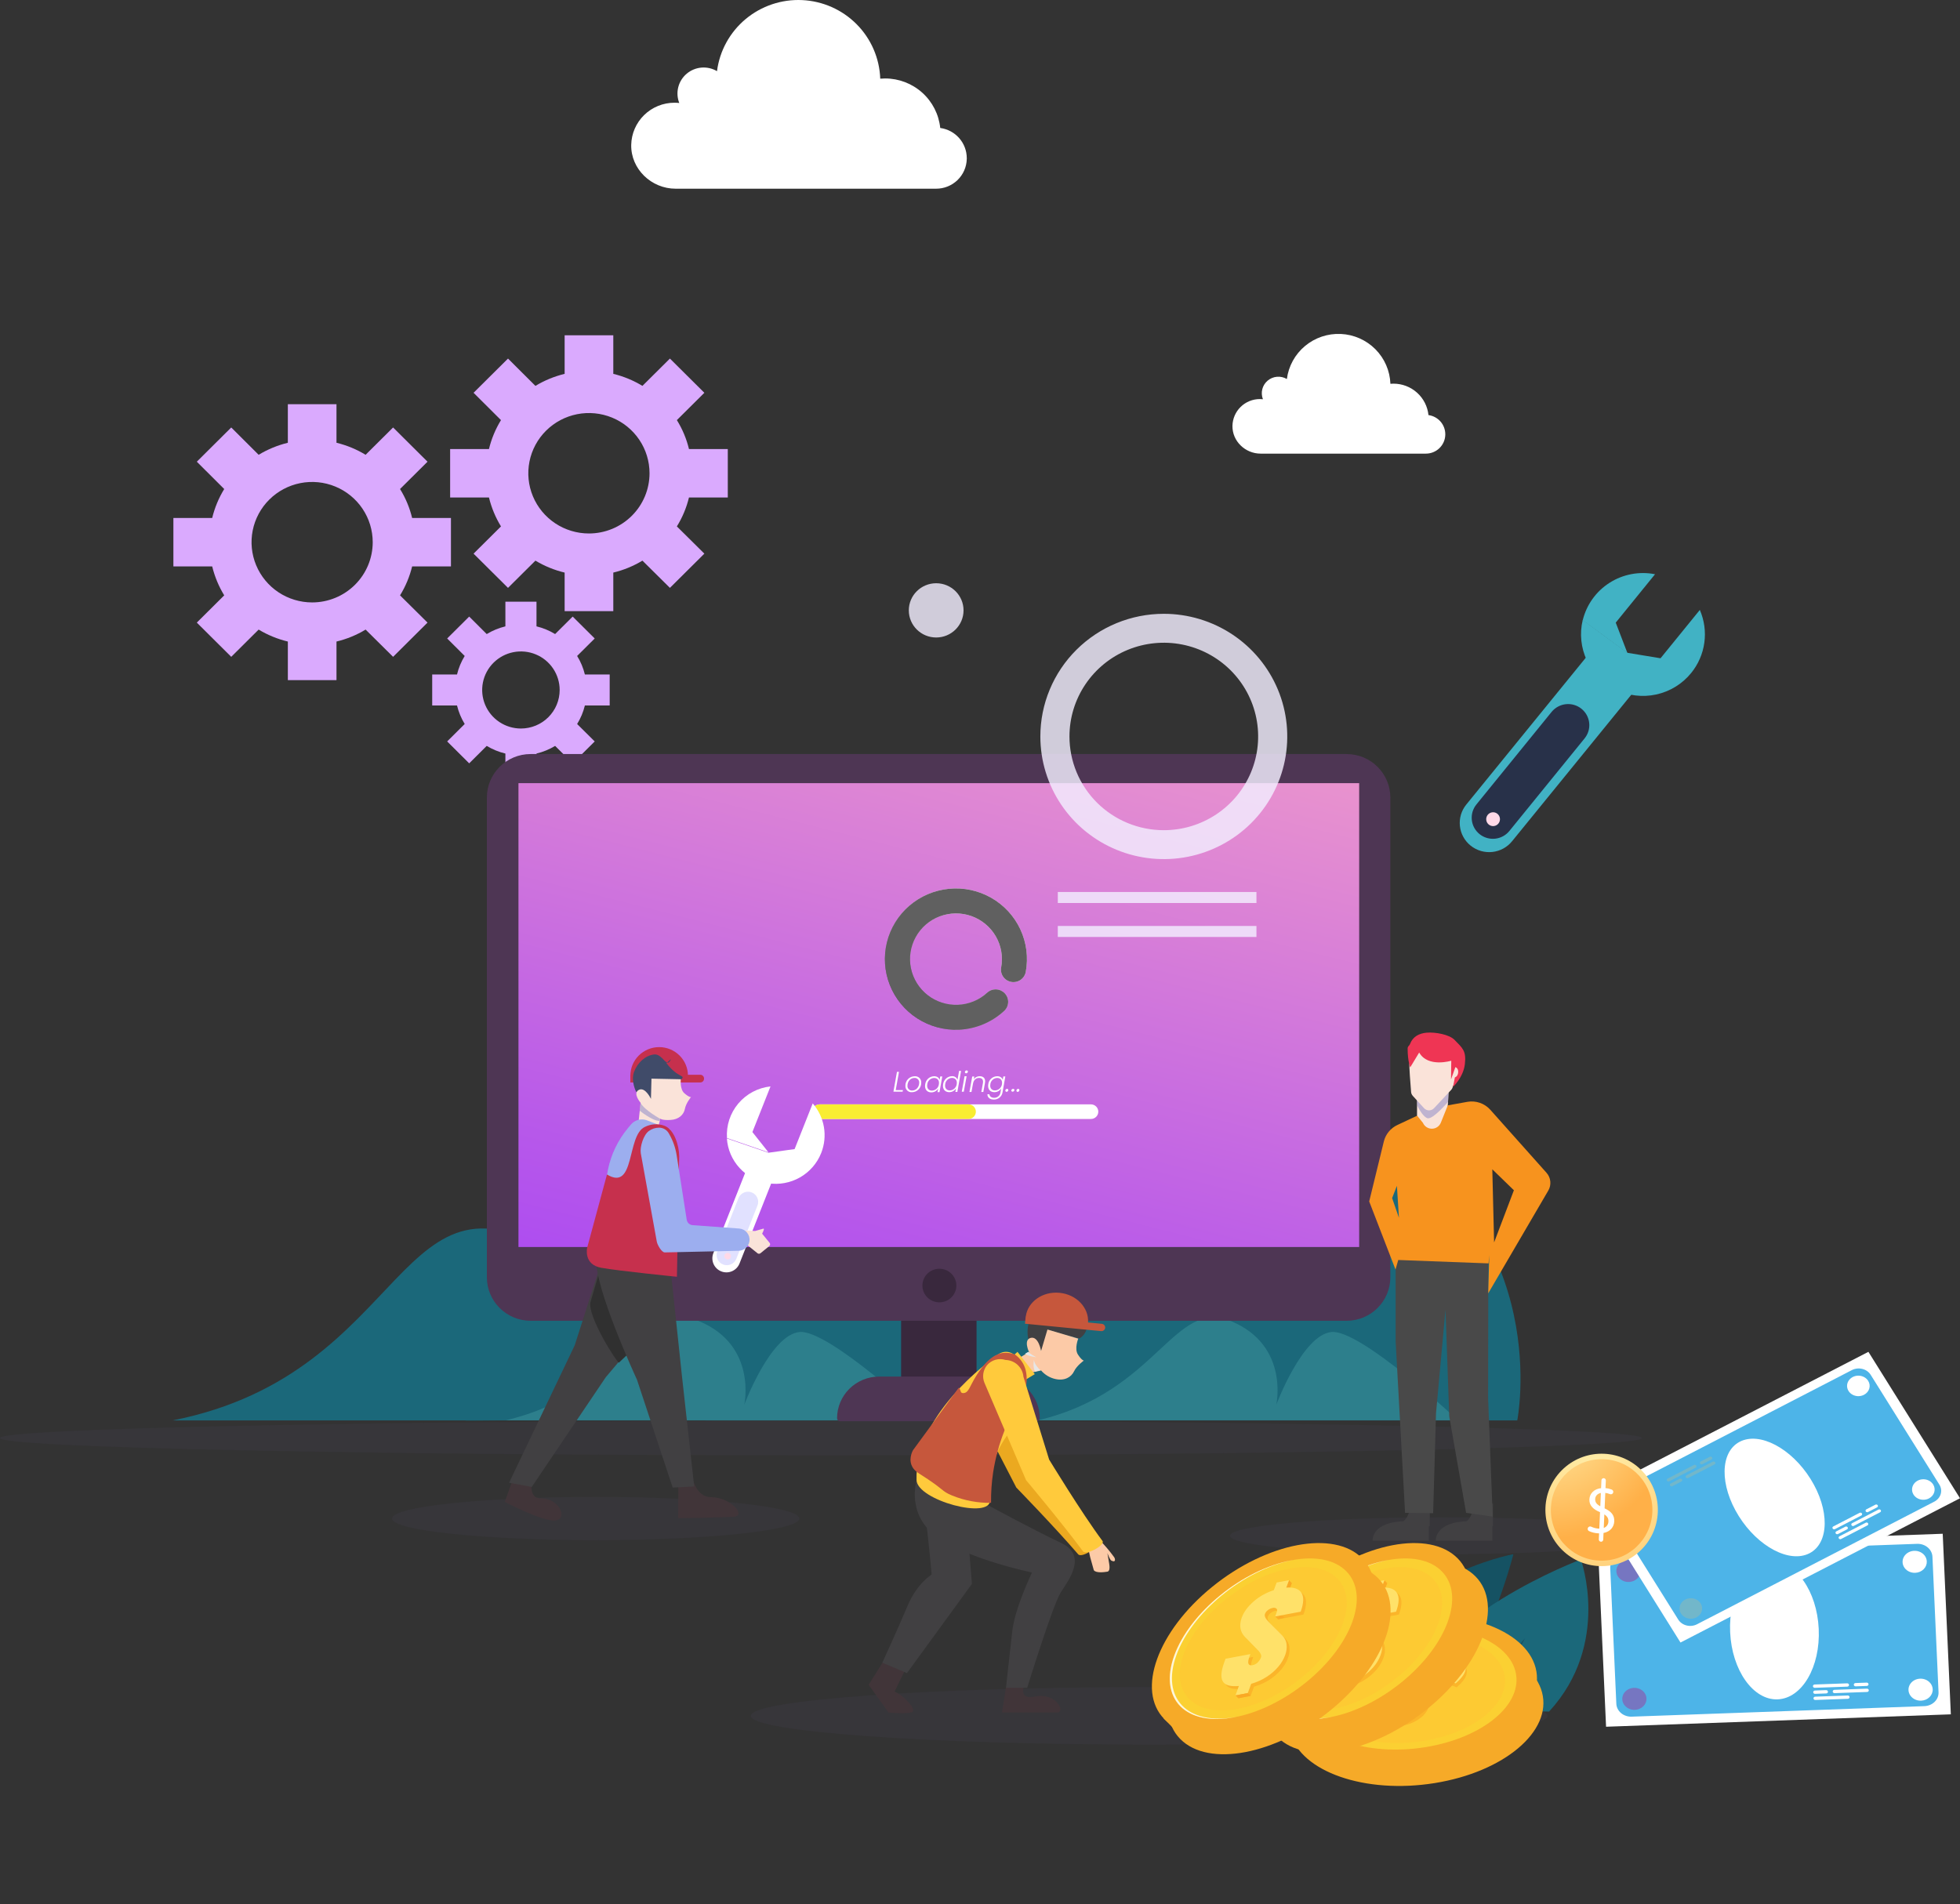 <svg width="493" height="479" viewBox="0 0 493 479" fill="none" xmlns="http://www.w3.org/2000/svg">
<rect x="0" y="0" width="493" height="479" fill="#333333" stroke="none"/>
<g opacity="0.2">
<path opacity="0.2" d="M206.51 366.124C320.562 366.124 413.02 364.176 413.02 361.773C413.02 359.37 320.562 357.422 206.51 357.422C92.458 357.422 0 359.37 0 361.773C0 364.176 92.458 366.124 206.51 366.124Z" fill="#9677EF"/>
<path opacity="0.2" d="M289.057 438.897C344.401 438.897 389.266 435.66 389.266 431.668C389.266 427.675 344.401 424.438 289.057 424.438C233.713 424.438 188.848 427.675 188.848 431.668C188.848 435.66 233.713 438.897 289.057 438.897Z" fill="#9677EF"/>
<path opacity="0.2" d="M362.795 391C392.299 391 416.216 388.921 416.216 386.357C416.216 383.793 392.299 381.714 362.795 381.714C333.292 381.714 309.375 383.793 309.375 386.357C309.375 388.921 333.292 391 362.795 391Z" fill="#9677EF"/>
<path opacity="0.2" d="M149.834 387.456C178.122 387.456 201.054 385.023 201.054 382.021C201.054 379.02 178.122 376.587 149.834 376.587C121.545 376.587 98.613 379.02 98.613 382.021C98.613 385.023 121.545 387.456 149.834 387.456Z" fill="#9677EF"/>
</g>
<path d="M340.113 422.854C349.269 396.627 380.66 390.991 380.66 390.991C380.66 390.991 373.466 419.82 360.604 428.923H339.023L340.113 422.854Z" fill="#155263"/>
<path d="M346.328 428.873C346.328 428.873 355.629 410.088 365.511 405.029C365.511 405.029 355.484 415.722 350.107 428.728L346.328 428.873Z" fill="#123F49"/>
<path d="M389.642 430.587C405.33 413.52 397.635 392.334 397.635 392.334C397.635 392.334 359.448 406.459 352.344 429.704L389.642 430.587Z" fill="#1B687A"/>
<path d="M368.027 430.157L383.613 412.109L374.143 430.353L368.027 430.157Z" fill="#155263"/>
<path d="M250.938 357.367C279.918 323.253 268.313 284.168 289.305 282.878C315.378 281.276 309.283 327.201 323.148 326.296C337.013 325.391 341.31 340.552 320.956 349.277C300.602 358.003 250.938 357.367 250.938 357.367Z" fill="#175B66"/>
<path d="M177.461 357.342C238.108 345.375 233.403 288.219 276.062 317.116C309.587 339.826 308.237 261.979 346.607 284.548C390.971 310.643 381.639 357.342 381.639 357.342H177.461Z" fill="#1B687A"/>
<path d="M261.035 357.319C291.432 350.156 295.182 326.288 309.768 332.417C324.353 338.545 321.019 353.413 321.019 353.413C321.019 353.413 327.591 335.789 334.932 335.097C342.272 334.404 366.721 357.319 366.721 357.319H261.035Z" fill="#2D7F8C"/>
<path d="M117.09 357.367C146.062 323.253 134.46 284.168 155.445 282.878C181.51 281.276 175.416 327.201 189.277 326.296C203.138 325.391 207.433 340.552 187.086 349.277C166.739 358.003 117.09 357.367 117.09 357.367Z" fill="#175B66"/>
<path d="M43.398 357.342C104.025 345.375 99.322 288.219 141.968 317.116C175.481 339.826 174.132 261.979 212.489 284.548C256.839 310.643 247.51 357.342 247.51 357.342H43.398Z" fill="#1B687A"/>
<path d="M127.187 357.319C157.599 350.156 161.352 326.288 175.945 332.417C190.538 338.545 187.202 353.413 187.202 353.413C187.202 353.413 193.777 335.789 201.122 335.097C208.466 334.404 232.927 357.319 232.927 357.319H127.187Z" fill="#2D7F8C"/>
<path d="M243.174 39.798C243.173 37.942 242.497 36.149 241.27 34.751C240.042 33.353 238.347 32.445 236.498 32.194C236.146 28.778 234.533 25.614 231.97 23.313C229.408 21.012 226.078 19.738 222.625 19.738C222.214 19.738 221.808 19.759 221.406 19.794C221.227 14.646 219.105 9.754 215.464 6.09C211.823 2.427 206.929 0.26 201.755 0.022C196.581 -0.216 191.506 1.491 187.54 4.804C183.573 8.117 181.006 12.793 180.349 17.902C179.17 17.206 177.802 16.892 176.436 17.006C175.07 17.12 173.774 17.656 172.728 18.538C171.683 19.42 170.94 20.604 170.605 21.926C170.269 23.248 170.357 24.641 170.855 25.911C170.453 25.866 170.049 25.844 169.644 25.843C166.796 25.843 164.061 26.954 162.028 28.938C159.995 30.922 158.826 33.619 158.771 36.451C158.657 42.513 163.834 47.472 169.929 47.472H235.446C237.462 47.48 239.402 46.7 240.846 45.301C242.291 43.902 243.126 41.995 243.172 39.99C243.173 39.926 243.174 39.862 243.174 39.798Z" fill="white"/>
<path d="M363.536 109.25C363.536 108.072 363.107 106.934 362.329 106.047C361.55 105.16 360.475 104.583 359.302 104.424C359.079 102.257 358.056 100.248 356.43 98.788C354.805 97.327 352.692 96.519 350.502 96.519C350.242 96.519 349.984 96.532 349.729 96.554C349.613 93.289 348.267 90.186 345.957 87.862C343.648 85.539 340.545 84.165 337.264 84.014C333.984 83.863 330.766 84.945 328.251 87.046C325.736 89.147 324.107 92.113 323.688 95.354C322.94 94.912 322.073 94.713 321.206 94.785C320.34 94.858 319.517 95.198 318.854 95.757C318.191 96.317 317.72 97.069 317.507 97.908C317.294 98.747 317.35 99.631 317.666 100.437C317.411 100.408 317.155 100.394 316.898 100.394C315.091 100.394 313.357 101.099 312.067 102.358C310.778 103.617 310.036 105.329 310.001 107.126C309.929 110.973 313.212 114.121 317.079 114.121H358.636C359.915 114.126 361.145 113.631 362.061 112.743C362.977 111.855 363.507 110.645 363.536 109.372C363.536 109.331 363.536 109.291 363.536 109.25Z" fill="white"/>
<path d="M409.357 164.322L398.105 156.048C399.047 152.153 401.466 148.772 404.856 146.612C408.247 144.452 412.346 143.682 416.294 144.462L406.409 156.635L409.357 164.322Z" fill="#41B2C4"/>
<path d="M399.716 164.429L368.811 202.413C367.578 203.929 367.002 205.869 367.209 207.807C367.416 209.744 368.39 211.521 369.916 212.745C371.442 213.97 373.396 214.542 375.347 214.336C377.298 214.131 379.087 213.164 380.32 211.648L411.225 173.663L399.716 164.429Z" fill="#41B2C4"/>
<path d="M397.78 178.302C397.236 177.865 396.61 177.538 395.938 177.341C395.267 177.144 394.563 177.08 393.866 177.154C393.17 177.227 392.495 177.436 391.88 177.769C391.265 178.102 390.722 178.552 390.282 179.094L371.36 202.387C370.471 203.481 370.056 204.882 370.205 206.28C370.355 207.679 371.057 208.961 372.156 209.845V209.845C373.256 210.729 374.664 211.142 376.07 210.994C377.476 210.845 378.765 210.147 379.654 209.053L398.576 185.76C399.016 185.218 399.345 184.596 399.543 183.928C399.741 183.26 399.805 182.56 399.731 181.867C399.657 181.175 399.447 180.503 399.112 179.892C398.777 179.28 398.325 178.74 397.78 178.302V178.302Z" fill="#283149"/>
<path d="M376.904 207.177C376.689 207.444 376.4 207.642 376.073 207.744C375.746 207.846 375.397 207.849 375.069 207.752C374.74 207.654 374.448 207.461 374.229 207.197C374.01 206.933 373.874 206.61 373.838 206.268C373.801 205.926 373.867 205.581 374.026 205.276C374.185 204.972 374.43 204.722 374.731 204.557C375.032 204.393 375.374 204.322 375.715 204.353C376.056 204.384 376.38 204.516 376.646 204.732C377.003 205.022 377.23 205.442 377.279 205.901C377.327 206.359 377.192 206.818 376.904 207.177V207.177Z" fill="#FFD9E8"/>
<path d="M425.373 169.322C423.15 172.056 420.058 173.957 416.605 174.713C413.151 175.468 409.542 175.033 406.37 173.479C403.199 171.926 400.653 169.345 399.151 166.162C397.649 162.979 397.281 159.383 398.106 155.964L409.355 164.231L417.675 165.604L427.558 153.442C428.685 156.036 429.078 158.886 428.693 161.685C428.308 164.484 427.16 167.126 425.373 169.322Z" fill="#41B2C4"/>
<g style="mix-blend-mode:multiply">
<g style="mix-blend-mode:multiply">
<g style="mix-blend-mode:multiply">
<g style="mix-blend-mode:multiply">
<g style="mix-blend-mode:multiply">
<g style="mix-blend-mode:multiply">
<path d="M113.427 142.494V130.31H103.665C103.045 127.737 102.017 125.279 100.622 123.026L107.534 116.153L98.875 107.542L91.961 114.416C89.692 113.035 87.221 112.014 84.636 111.389V101.685H72.402V111.389C69.813 112.018 67.335 113.039 65.058 114.416L58.165 107.542L49.505 116.153L56.398 123.026C55.016 125.284 53.995 127.741 53.373 130.31H43.613V142.494H53.373C53.999 145.062 55.019 147.519 56.398 149.777L49.505 156.631L58.165 165.242L65.058 158.388C67.337 159.759 69.814 160.773 72.403 161.395V171.1H84.637V161.395C87.221 160.777 89.692 159.762 91.962 158.388L98.876 165.242L107.534 156.631L100.622 149.778C102.014 147.524 103.041 145.066 103.665 142.494L113.427 142.494ZM78.51 151.554C75.496 151.554 72.549 150.666 70.043 149.001C67.537 147.336 65.584 144.969 64.431 142.2C63.277 139.432 62.975 136.385 63.563 133.446C64.151 130.506 65.603 127.806 67.734 125.687C69.865 123.568 72.581 122.125 75.537 121.54C78.493 120.956 81.557 121.256 84.341 122.403C87.126 123.55 89.506 125.492 91.18 127.983C92.855 130.475 93.749 133.405 93.749 136.402C93.749 138.392 93.355 140.362 92.589 142.201C91.824 144.039 90.701 145.71 89.286 147.117C87.871 148.524 86.191 149.64 84.342 150.401C82.493 151.163 80.511 151.555 78.51 151.554V151.554Z" fill="#DAAAFE"/>
</g>
</g>
</g>
</g>
</g>
<g style="mix-blend-mode:multiply">
<g style="mix-blend-mode:multiply">
<path d="M183.062 125.151V112.97H173.299C172.679 110.398 171.651 107.94 170.254 105.688L177.169 98.816L168.505 90.207L161.589 97.079C159.319 95.699 156.847 94.678 154.262 94.053V84.351H142.023V94.053C139.432 94.682 136.954 95.702 134.675 97.079L127.78 90.207L119.116 98.816L126.012 105.688C124.63 107.945 123.61 110.401 122.987 112.97H113.223V125.151H122.987C123.613 127.718 124.633 130.174 126.012 132.433L119.116 139.285L127.78 147.894L134.675 141.042C136.955 142.412 139.433 143.426 142.023 144.047V153.749H154.262V144.047C156.846 143.429 159.319 142.414 161.589 141.041L168.505 147.893L177.168 139.284L170.253 132.432C171.647 130.179 172.675 127.722 173.299 125.151H183.062ZM148.131 134.209C145.116 134.209 142.168 133.321 139.661 131.656C137.154 129.992 135.2 127.626 134.046 124.858C132.892 122.089 132.59 119.043 133.179 116.105C133.767 113.166 135.219 110.467 137.351 108.348C139.483 106.229 142.199 104.787 145.157 104.202C148.114 103.618 151.179 103.918 153.965 105.064C156.75 106.211 159.131 108.153 160.807 110.644C162.482 113.135 163.376 116.064 163.376 119.06C163.376 121.05 162.982 123.02 162.216 124.858C161.45 126.696 160.327 128.366 158.912 129.772C157.496 131.179 155.816 132.295 153.966 133.056C152.117 133.818 150.134 134.209 148.133 134.209H148.131Z" fill="#DAAAFE"/>
</g>
</g>
<g style="mix-blend-mode:multiply">
<g style="mix-blend-mode:multiply">
<path d="M153.355 177.48V169.684H147.114C146.717 168.038 146.059 166.465 145.166 165.023L149.587 160.626L144.049 155.116L139.628 159.513C138.177 158.63 136.597 157.977 134.944 157.576V151.367H127.121V157.577C125.465 157.98 123.881 158.633 122.424 159.514L118.016 155.116L112.478 160.626L116.886 165.023C116.003 166.468 115.35 168.04 114.952 169.684H108.711V177.48H114.952C115.353 179.123 116.005 180.695 116.886 182.141L112.478 186.526L118.016 192.037L122.424 187.652C123.882 188.529 125.466 189.178 127.121 189.576V195.785H134.945V189.575C136.597 189.179 138.177 188.53 139.629 187.651L144.049 192.037L149.587 186.527L145.167 182.142C146.058 180.699 146.715 179.127 147.114 177.481L153.355 177.48ZM131.027 183.278C129.099 183.278 127.215 182.709 125.613 181.644C124.01 180.578 122.761 179.064 122.023 177.293C121.286 175.521 121.093 173.571 121.469 171.691C121.845 169.81 122.773 168.082 124.136 166.726C125.499 165.37 127.235 164.447 129.125 164.073C131.016 163.699 132.975 163.891 134.756 164.625C136.537 165.358 138.059 166.601 139.129 168.196C140.2 169.79 140.772 171.665 140.772 173.582C140.772 174.855 140.52 176.116 140.03 177.293C139.541 178.469 138.823 179.538 137.918 180.438C137.013 181.339 135.939 182.053 134.756 182.54C133.574 183.027 132.306 183.278 131.027 183.278V183.278Z" fill="#DAAAFE"/>
</g>
</g>
</g>
<path d="M245.635 319.824H226.66V349.112H245.635V319.824Z" fill="#39283D"/>
<path d="M221.122 346.314H250.964C252.353 346.314 253.728 346.585 255.011 347.112C256.294 347.639 257.46 348.412 258.442 349.386C259.424 350.36 260.203 351.516 260.735 352.789C261.266 354.062 261.54 355.426 261.54 356.804V356.804C261.54 357.003 261.46 357.194 261.318 357.334C261.176 357.475 260.984 357.554 260.783 357.554H211.304C211.103 357.554 210.911 357.475 210.769 357.334C210.627 357.194 210.547 357.003 210.547 356.804V356.804C210.547 355.426 210.82 354.062 211.352 352.789C211.883 351.517 212.662 350.36 213.644 349.386C214.626 348.412 215.792 347.639 217.075 347.112C218.358 346.585 219.733 346.314 221.122 346.314V346.314Z" fill="#4E3654"/>
<path d="M338.7 189.698H133.477C127.393 189.698 122.461 194.602 122.461 200.652V321.321C122.461 327.371 127.393 332.275 133.477 332.275H338.7C344.784 332.275 349.716 327.371 349.716 321.321V200.652C349.716 194.602 344.784 189.698 338.7 189.698Z" fill="#4E3654"/>
<path d="M341.872 197.022H130.41V313.716H341.872V197.022Z" fill="url(#paint0_linear)"/>
<path d="M240.499 324.089C240.876 321.786 239.296 319.617 236.968 319.244C234.641 318.87 232.448 320.434 232.07 322.736C231.693 325.038 233.273 327.207 235.601 327.581C237.928 327.955 240.121 326.391 240.499 324.089Z" fill="#39283D"/>
<path d="M274.412 281.503H206.161C205.919 281.503 205.679 281.456 205.455 281.364C205.231 281.271 205.028 281.136 204.857 280.966C204.686 280.795 204.55 280.593 204.457 280.37C204.364 280.147 204.317 279.909 204.317 279.668V279.668C204.317 279.427 204.364 279.188 204.457 278.965C204.55 278.742 204.686 278.54 204.857 278.37C205.028 278.199 205.231 278.064 205.455 277.972C205.679 277.88 205.919 277.832 206.161 277.832H274.412C274.901 277.832 275.371 278.025 275.717 278.37C276.063 278.714 276.257 279.181 276.257 279.668V279.668C276.257 280.155 276.063 280.621 275.717 280.966C275.371 281.31 274.901 281.503 274.412 281.503V281.503Z" fill="white"/>
<path d="M243.618 281.503H206.16C205.918 281.503 205.678 281.456 205.455 281.364C205.231 281.271 205.028 281.136 204.857 280.966C204.685 280.795 204.55 280.593 204.457 280.37C204.364 280.147 204.317 279.909 204.317 279.668V279.668C204.317 279.427 204.364 279.188 204.457 278.965C204.55 278.742 204.685 278.54 204.857 278.37C205.028 278.199 205.231 278.064 205.455 277.972C205.678 277.88 205.918 277.832 206.16 277.832H243.618C243.86 277.832 244.1 277.88 244.324 277.972C244.547 278.064 244.751 278.199 244.922 278.37C245.093 278.54 245.229 278.743 245.321 278.965C245.414 279.188 245.462 279.427 245.462 279.668V279.668C245.462 279.909 245.414 280.147 245.321 280.37C245.229 280.593 245.093 280.795 244.922 280.966C244.751 281.136 244.547 281.271 244.324 281.364C244.1 281.456 243.86 281.503 243.618 281.503V281.503Z" fill="#F9ED32"/>
<path d="M226.118 269.654L225.304 274.24H227.112L227.041 274.631H224.727L225.612 269.654L226.118 269.654Z" fill="white"/>
<path d="M229.377 274.773C229.16 274.79 228.942 274.76 228.738 274.686C228.534 274.612 228.348 274.495 228.193 274.343C228.037 274.192 227.916 274.009 227.838 273.806C227.759 273.604 227.725 273.388 227.737 273.171C227.726 272.858 227.779 272.547 227.892 272.255C228.004 271.962 228.175 271.696 228.393 271.471C228.611 271.245 228.872 271.066 229.161 270.943C229.449 270.821 229.76 270.757 230.074 270.757C230.291 270.74 230.509 270.77 230.713 270.844C230.918 270.918 231.104 271.035 231.26 271.186C231.415 271.338 231.537 271.521 231.616 271.723C231.695 271.925 231.73 272.142 231.719 272.359C231.728 272.672 231.675 272.983 231.561 273.275C231.448 273.567 231.277 273.834 231.059 274.059C230.84 274.284 230.579 274.463 230.29 274.586C230.001 274.709 229.691 274.772 229.377 274.773V274.773ZM229.435 274.353C230.48 274.353 231.206 273.43 231.206 272.388C231.218 272.227 231.195 272.065 231.139 271.914C231.082 271.762 230.994 271.625 230.879 271.511C230.765 271.396 230.627 271.308 230.476 271.252C230.324 271.196 230.162 271.173 230 271.185C228.955 271.185 228.253 272.108 228.253 273.15C228.24 273.31 228.261 273.47 228.315 273.62C228.37 273.77 228.456 273.907 228.568 274.021C228.68 274.135 228.815 274.224 228.965 274.281C229.115 274.338 229.275 274.363 229.435 274.353V274.353Z" fill="white"/>
<path d="M234.959 270.752C235.753 270.752 236.214 271.178 236.352 271.678L236.502 270.81H237.008L236.314 274.757H235.811L235.961 273.883C235.776 274.172 235.522 274.409 235.22 274.572C234.919 274.736 234.581 274.819 234.239 274.816C233.162 274.816 232.5 274.012 232.717 272.777C232.785 272.226 233.05 271.718 233.462 271.346C233.873 270.974 234.405 270.763 234.959 270.752V270.752ZM234.975 271.194C234.542 271.2 234.127 271.365 233.807 271.656C233.487 271.948 233.284 272.346 233.237 272.777C233.054 273.774 233.59 274.374 234.41 274.374C234.842 274.36 235.255 274.192 235.575 273.901C235.894 273.61 236.101 273.214 236.156 272.785C236.336 271.802 235.782 271.194 234.975 271.194Z" fill="white"/>
<path d="M239.463 270.739C239.76 270.721 240.055 270.799 240.304 270.962C240.553 271.125 240.743 271.363 240.846 271.642L241.239 269.409H241.739L240.802 274.704H240.302L240.458 273.83C240.275 274.118 240.022 274.355 239.722 274.518C239.422 274.681 239.086 274.765 238.745 274.762C237.671 274.762 237.013 273.967 237.228 272.744C237.297 272.197 237.561 271.694 237.971 271.325C238.382 270.957 238.911 270.749 239.463 270.739ZM239.471 271.176C239.041 271.183 238.629 271.346 238.311 271.634C237.993 271.923 237.792 272.318 237.744 272.744C237.564 273.731 238.096 274.325 238.91 274.325C239.339 274.311 239.749 274.145 240.067 273.857C240.384 273.569 240.589 273.177 240.644 272.752C240.822 271.778 240.272 271.176 239.471 271.176Z" fill="white"/>
<path d="M242.619 270.755H243.131L242.426 274.644H241.914L242.619 270.755ZM242.705 269.65C242.723 269.549 242.777 269.457 242.857 269.391C242.938 269.325 243.04 269.288 243.145 269.288C243.192 269.285 243.239 269.293 243.282 269.311C243.325 269.329 243.363 269.357 243.393 269.393C243.423 269.428 243.443 269.47 243.453 269.515C243.462 269.56 243.461 269.606 243.448 269.65C243.431 269.751 243.378 269.843 243.299 269.911C243.22 269.978 243.119 270.017 243.014 270.02C242.966 270.022 242.919 270.013 242.875 269.994C242.832 269.975 242.794 269.946 242.764 269.91C242.734 269.874 242.713 269.832 242.703 269.787C242.693 269.742 242.694 269.695 242.706 269.65H242.705Z" fill="white"/>
<path d="M247.238 272.489C247.39 271.627 246.997 271.185 246.265 271.185C245.519 271.185 244.913 271.64 244.745 272.589V272.568L244.357 274.711H243.848L244.549 270.822H245.058L244.933 271.492C245.103 271.258 245.33 271.069 245.592 270.94C245.855 270.811 246.146 270.747 246.44 270.752C247.338 270.752 247.958 271.294 247.754 272.432L247.338 274.711H246.833L247.238 272.489Z" fill="white"/>
<path d="M250.824 270.752C251.601 270.752 252.078 271.167 252.215 271.658L252.366 270.809H252.872L252.165 274.806C252.087 275.316 251.825 275.781 251.427 276.115C251.029 276.448 250.523 276.628 250.002 276.62C248.987 276.62 248.373 276.106 248.359 275.292H248.856C248.928 275.821 249.352 276.184 250.082 276.184C250.469 276.185 250.844 276.045 251.134 275.791C251.424 275.537 251.611 275.187 251.658 274.806L251.824 273.843C251.64 274.128 251.387 274.362 251.086 274.523C250.786 274.684 250.45 274.767 250.108 274.764C249.028 274.764 248.366 273.971 248.582 272.752C248.651 272.207 248.915 271.705 249.327 271.338C249.739 270.971 250.27 270.763 250.824 270.752V270.752ZM250.84 271.188C250.408 271.194 249.993 271.357 249.673 271.645C249.353 271.933 249.15 272.326 249.103 272.752C248.921 273.736 249.456 274.328 250.276 274.328C250.707 274.314 251.119 274.149 251.439 273.861C251.759 273.574 251.965 273.183 252.02 272.759C252.2 271.788 251.646 271.188 250.84 271.188V271.188Z" fill="white"/>
<path d="M253.182 274.678C253.136 274.679 253.089 274.669 253.047 274.65C253.004 274.63 252.967 274.6 252.938 274.563C252.908 274.526 252.888 274.483 252.878 274.437C252.868 274.391 252.869 274.343 252.88 274.297C252.9 274.195 252.953 274.102 253.032 274.035C253.11 273.968 253.208 273.93 253.311 273.927C253.357 273.924 253.403 273.932 253.446 273.95C253.488 273.969 253.526 273.997 253.555 274.034C253.585 274.07 253.606 274.112 253.616 274.158C253.626 274.204 253.625 274.251 253.613 274.297C253.594 274.4 253.541 274.494 253.463 274.563C253.385 274.632 253.286 274.672 253.182 274.678V274.678Z" fill="white"/>
<path d="M254.699 274.642C254.65 274.643 254.602 274.634 254.558 274.616C254.514 274.597 254.475 274.569 254.444 274.533C254.414 274.498 254.392 274.457 254.382 274.413C254.372 274.369 254.373 274.323 254.385 274.279C254.405 274.182 254.461 274.094 254.542 274.03C254.624 273.966 254.726 273.93 254.833 273.927C254.881 273.924 254.929 273.932 254.973 273.949C255.017 273.967 255.056 273.994 255.087 274.029C255.118 274.063 255.139 274.104 255.149 274.147C255.16 274.191 255.159 274.236 255.147 274.279C255.127 274.378 255.072 274.467 254.991 274.533C254.909 274.598 254.807 274.637 254.699 274.642Z" fill="white"/>
<path d="M255.974 274.693C255.928 274.695 255.882 274.685 255.839 274.665C255.797 274.644 255.76 274.614 255.73 274.577C255.701 274.539 255.681 274.495 255.671 274.447C255.661 274.4 255.662 274.351 255.673 274.304C255.693 274.2 255.746 274.106 255.824 274.037C255.902 273.969 256 273.93 256.102 273.927C256.148 273.924 256.194 273.932 256.237 273.951C256.279 273.97 256.316 273.999 256.346 274.036C256.375 274.073 256.395 274.116 256.406 274.163C256.416 274.21 256.415 274.258 256.403 274.304C256.384 274.41 256.331 274.505 256.254 274.576C256.176 274.646 256.077 274.688 255.974 274.693V274.693Z" fill="white"/>
<g style="mix-blend-mode:screen">
<path style="mix-blend-mode:screen" d="M241.182 259.047C237.481 259.199 233.824 258.203 230.717 256.197C227.61 254.191 225.207 251.273 223.84 247.848C222.472 244.422 222.209 240.659 223.086 237.078C223.963 233.498 225.937 230.276 228.734 227.861C231.532 225.446 235.015 223.955 238.701 223.596C242.387 223.236 246.095 224.026 249.31 225.856C252.526 227.685 255.09 230.464 256.649 233.807C258.207 237.15 258.683 240.893 258.01 244.517C257.857 245.333 257.385 246.056 256.697 246.526C256.009 246.996 255.162 247.175 254.342 247.023C253.521 246.871 252.795 246.402 252.323 245.717C251.851 245.033 251.671 244.19 251.823 243.373C252.319 240.687 251.839 237.913 250.467 235.548C249.096 233.182 246.923 231.379 244.337 230.462C241.752 229.545 238.923 229.573 236.357 230.542C233.79 231.51 231.654 233.356 230.331 235.749C229.007 238.141 228.582 240.924 229.132 243.6C229.683 246.275 231.172 248.669 233.334 250.352C235.495 252.035 238.188 252.897 240.931 252.785C243.673 252.673 246.286 251.593 248.301 249.739C248.604 249.46 248.96 249.243 249.347 249.1C249.734 248.957 250.146 248.892 250.559 248.908C250.972 248.923 251.377 249.02 251.753 249.191C252.128 249.363 252.466 249.607 252.746 249.908C253.027 250.21 253.245 250.563 253.389 250.948C253.532 251.334 253.598 251.744 253.582 252.154C253.566 252.565 253.469 252.969 253.297 253.342C253.124 253.715 252.88 254.051 252.577 254.331C249.46 257.197 245.422 258.868 241.182 259.047V259.047Z" fill="url(#paint1_linear)"/>
</g>
<g style="mix-blend-mode:screen">
<g style="mix-blend-mode:screen">
<path d="M241.182 259.047C237.481 259.199 233.824 258.203 230.717 256.197C227.61 254.191 225.207 251.273 223.84 247.848C222.472 244.422 222.209 240.659 223.086 237.078C223.963 233.498 225.937 230.276 228.734 227.861C231.532 225.446 235.015 223.955 238.701 223.596C242.387 223.236 246.095 224.026 249.31 225.856C252.526 227.685 255.09 230.464 256.649 233.807C258.207 237.15 258.683 240.893 258.01 244.517C257.857 245.333 257.385 246.056 256.697 246.526C256.009 246.996 255.162 247.175 254.342 247.023C253.521 246.871 252.795 246.402 252.323 245.717C251.851 245.033 251.671 244.19 251.823 243.373C252.319 240.687 251.839 237.913 250.467 235.548C249.096 233.182 246.923 231.379 244.337 230.462C241.752 229.545 238.923 229.573 236.357 230.542C233.79 231.51 231.654 233.356 230.331 235.749C229.007 238.141 228.582 240.924 229.132 243.6C229.683 246.275 231.172 248.669 233.334 250.352C235.495 252.035 238.188 252.897 240.931 252.785C243.673 252.673 246.286 251.593 248.301 249.739C248.604 249.46 248.96 249.243 249.347 249.1C249.734 248.957 250.146 248.892 250.559 248.908C250.972 248.923 251.377 249.02 251.753 249.191C252.128 249.363 252.466 249.607 252.746 249.908C253.027 250.21 253.245 250.563 253.389 250.948C253.532 251.334 253.598 251.744 253.582 252.154C253.566 252.565 253.469 252.969 253.297 253.342C253.124 253.715 252.88 254.051 252.577 254.331C249.46 257.197 245.422 258.868 241.182 259.047V259.047Z" fill="#606060"/>
</g>
</g>
<path opacity="0.82" d="M261.68 185.271C261.679 191.375 263.5 197.341 266.911 202.416C270.323 207.491 275.173 211.446 280.847 213.782C286.522 216.118 292.766 216.729 298.79 215.539C304.814 214.348 310.347 211.409 314.69 207.094C319.033 202.778 321.991 197.28 323.189 191.294C324.387 185.308 323.771 179.103 321.421 173.465C319.07 167.827 315.089 163.008 309.982 159.617C304.875 156.227 298.87 154.418 292.728 154.419C288.651 154.419 284.613 155.217 280.846 156.767C277.079 158.318 273.656 160.59 270.773 163.455C267.89 166.32 265.603 169.721 264.043 173.465C262.482 177.208 261.68 181.22 261.68 185.271V185.271ZM269.003 185.271C269.004 180.608 270.396 176.049 273.004 172.172C275.612 168.295 279.319 165.273 283.655 163.489C287.992 161.706 292.763 161.239 297.366 162.15C301.969 163.061 306.197 165.307 309.515 168.605C312.833 171.903 315.092 176.105 316.007 180.679C316.922 185.253 316.451 189.994 314.654 194.303C312.857 198.611 309.815 202.293 305.912 204.883C302.01 207.474 297.422 208.856 292.728 208.855C289.612 208.855 286.526 208.245 283.647 207.059C280.768 205.874 278.153 204.137 275.949 201.947C273.746 199.757 271.999 197.157 270.807 194.296C269.615 191.434 269.002 188.368 269.003 185.271V185.271Z" fill="#F2EDFF"/>
<path opacity="0.82" d="M235.478 160.376C239.279 160.376 242.361 157.321 242.361 153.552C242.361 149.784 239.279 146.729 235.478 146.729C231.676 146.729 228.594 149.784 228.594 153.552C228.594 157.321 231.676 160.376 235.478 160.376Z" fill="#F2EDFF"/>
<path opacity="0.82" d="M266.071 227.173H316.035V224.403H266.071V227.173Z" fill="#F2EDFF"/>
<path opacity="0.82" d="M266.071 235.718H316.035V232.948H266.071V235.718Z" fill="#F2EDFF"/>
<path d="M403.974 434.403L401.93 388.975L488.652 385.856L490.696 431.284L403.974 434.403Z" fill="white"/>
<path d="M406.556 428.621L405.023 394.553C405.002 394.11 405.078 393.668 405.245 393.252C405.413 392.835 405.669 392.453 405.999 392.127C406.329 391.8 406.727 391.536 407.17 391.35C407.612 391.163 408.091 391.058 408.579 391.04L482.208 388.392C483.194 388.358 484.154 388.681 484.877 389.29C485.601 389.899 486.029 390.744 486.068 391.639L487.601 425.707C487.622 426.149 487.546 426.592 487.379 427.008C487.211 427.424 486.955 427.807 486.625 428.133C486.295 428.459 485.897 428.723 485.454 428.91C485.012 429.096 484.533 429.201 484.046 429.22L410.416 431.868C409.431 431.902 408.471 431.579 407.747 430.97C407.023 430.361 406.595 429.516 406.556 428.621V428.621Z" fill="#4DB4E8"/>
<path d="M481.737 395.681C481.134 395.705 480.536 395.566 480.02 395.282C479.504 394.998 479.092 394.58 478.838 394.083C478.583 393.586 478.496 393.032 478.588 392.49C478.681 391.948 478.948 391.443 479.356 391.039C479.765 390.635 480.296 390.351 480.883 390.221C481.47 390.092 482.085 390.124 482.652 390.313C483.219 390.502 483.711 390.84 484.066 391.283C484.421 391.727 484.624 392.256 484.647 392.804C484.68 393.536 484.391 394.249 483.846 394.788C483.3 395.327 482.542 395.648 481.737 395.681V395.681Z" fill="white"/>
<path d="M483.223 427.845C482.62 427.87 482.023 427.731 481.507 427.446C480.991 427.162 480.58 426.745 480.325 426.248C480.07 425.751 479.983 425.196 480.076 424.654C480.168 424.113 480.436 423.608 480.844 423.204C481.253 422.8 481.784 422.516 482.37 422.387C482.957 422.258 483.572 422.29 484.139 422.479C484.705 422.668 485.197 423.005 485.553 423.449C485.908 423.892 486.11 424.421 486.134 424.969C486.166 425.701 485.878 426.414 485.332 426.953C484.787 427.492 484.029 427.813 483.223 427.845V427.845Z" fill="white"/>
<path d="M409.744 397.988C409.141 398.013 408.544 397.874 408.028 397.589C407.512 397.305 407.1 396.888 406.846 396.391C406.591 395.894 406.504 395.339 406.597 394.797C406.689 394.255 406.957 393.751 407.365 393.347C407.774 392.943 408.305 392.659 408.891 392.53C409.478 392.401 410.093 392.433 410.66 392.622C411.226 392.811 411.718 393.149 412.074 393.592C412.429 394.035 412.631 394.564 412.655 395.112C412.687 395.844 412.399 396.557 411.853 397.097C411.308 397.636 410.549 397.956 409.744 397.988V397.988Z" fill="#7676C1"/>
<path d="M411.231 430.154C410.628 430.178 410.031 430.039 409.515 429.755C408.999 429.471 408.587 429.054 408.332 428.557C408.078 428.06 407.991 427.505 408.083 426.963C408.176 426.421 408.443 425.917 408.851 425.513C409.26 425.109 409.791 424.825 410.377 424.696C410.964 424.566 411.579 424.598 412.146 424.787C412.712 424.976 413.204 425.314 413.56 425.757C413.915 426.2 414.117 426.729 414.141 427.277C414.173 428.009 413.885 428.722 413.34 429.261C412.794 429.801 412.036 430.121 411.231 430.154V430.154Z" fill="#7676C1"/>
<path d="M447.125 427.515C453.278 427.28 457.907 419.345 457.465 409.793C457.023 400.24 451.677 392.687 445.524 392.922C439.372 393.157 434.743 401.091 435.185 410.644C435.627 420.196 440.973 427.75 447.125 427.515Z" fill="white"/>
<path d="M464.572 424.318L456.56 424.606C456.494 424.618 456.426 424.617 456.361 424.603C456.296 424.588 456.235 424.561 456.183 424.524C456.13 424.486 456.087 424.439 456.057 424.384C456.026 424.33 456.009 424.271 456.006 424.21C456.004 424.149 456.015 424.089 456.041 424.032C456.066 423.976 456.105 423.926 456.154 423.884C456.203 423.843 456.261 423.811 456.325 423.792C456.389 423.773 456.456 423.767 456.522 423.774L464.535 423.486C464.6 423.474 464.668 423.475 464.733 423.49C464.798 423.504 464.859 423.531 464.912 423.568C464.964 423.606 465.007 423.654 465.038 423.708C465.068 423.762 465.085 423.821 465.088 423.882C465.091 423.943 465.079 424.004 465.053 424.06C465.028 424.116 464.989 424.167 464.94 424.208C464.891 424.249 464.833 424.281 464.769 424.3C464.706 424.319 464.639 424.325 464.572 424.318V424.318Z" fill="white"/>
<path d="M469.48 424.142L466.836 424.239C466.77 424.25 466.703 424.249 466.638 424.234C466.573 424.22 466.512 424.193 466.46 424.155C466.408 424.118 466.365 424.07 466.335 424.016C466.304 423.962 466.287 423.903 466.285 423.842C466.282 423.782 466.294 423.721 466.319 423.665C466.344 423.609 466.383 423.559 466.431 423.517C466.48 423.476 466.538 423.445 466.602 423.426C466.665 423.407 466.732 423.4 466.798 423.407L469.442 423.31C469.508 423.298 469.575 423.3 469.64 423.314C469.705 423.328 469.766 423.355 469.818 423.393C469.87 423.431 469.913 423.478 469.943 423.532C469.974 423.586 469.991 423.645 469.994 423.706C469.996 423.766 469.985 423.827 469.959 423.883C469.934 423.939 469.896 423.989 469.847 424.031C469.798 424.072 469.74 424.104 469.677 424.123C469.613 424.142 469.546 424.148 469.48 424.142V424.142Z" fill="white"/>
<path d="M461.535 425.949L469.548 425.66C469.614 425.667 469.681 425.661 469.745 425.642C469.809 425.623 469.867 425.592 469.916 425.55C469.965 425.509 470.004 425.458 470.029 425.402C470.055 425.346 470.066 425.285 470.064 425.224C470.061 425.164 470.044 425.104 470.013 425.05C469.983 424.996 469.94 424.948 469.887 424.911C469.835 424.873 469.774 424.846 469.709 424.832C469.644 424.818 469.576 424.816 469.51 424.828L461.498 425.116C461.431 425.109 461.364 425.116 461.3 425.135C461.237 425.154 461.179 425.185 461.13 425.226C461.081 425.268 461.042 425.318 461.016 425.375C460.991 425.431 460.979 425.491 460.982 425.552C460.985 425.613 461.002 425.673 461.032 425.727C461.063 425.781 461.106 425.828 461.158 425.866C461.211 425.904 461.272 425.931 461.337 425.945C461.402 425.959 461.47 425.96 461.535 425.949V425.949Z" fill="white"/>
<path d="M456.697 427.668L464.71 427.38C464.776 427.387 464.844 427.381 464.907 427.362C464.971 427.343 465.029 427.311 465.078 427.27C465.127 427.228 465.166 427.178 465.191 427.122C465.217 427.065 465.228 427.005 465.226 426.944C465.223 426.883 465.206 426.824 465.175 426.769C465.145 426.715 465.102 426.668 465.049 426.63C464.997 426.592 464.936 426.566 464.871 426.551C464.806 426.537 464.738 426.536 464.672 426.548L456.66 426.836C456.594 426.829 456.526 426.835 456.463 426.854C456.399 426.873 456.341 426.904 456.292 426.946C456.243 426.987 456.204 427.038 456.179 427.094C456.153 427.15 456.141 427.211 456.144 427.272C456.147 427.332 456.164 427.392 456.194 427.446C456.225 427.5 456.268 427.548 456.32 427.586C456.373 427.623 456.434 427.65 456.499 427.664C456.564 427.679 456.632 427.68 456.697 427.668Z" fill="white"/>
<path d="M456.628 426.125L459.272 426.028C459.338 426.034 459.406 426.028 459.469 426.009C459.532 425.99 459.59 425.958 459.639 425.917C459.688 425.875 459.726 425.825 459.751 425.769C459.777 425.713 459.789 425.652 459.786 425.592C459.783 425.531 459.766 425.472 459.736 425.418C459.705 425.364 459.663 425.316 459.61 425.279C459.558 425.241 459.497 425.214 459.433 425.2C459.368 425.186 459.3 425.184 459.235 425.196L456.591 425.293C456.524 425.286 456.457 425.293 456.394 425.312C456.331 425.331 456.273 425.362 456.224 425.403C456.175 425.445 456.137 425.495 456.111 425.551C456.086 425.607 456.074 425.668 456.077 425.728C456.08 425.789 456.097 425.848 456.127 425.902C456.157 425.956 456.2 426.004 456.252 426.041C456.305 426.079 456.365 426.106 456.43 426.12C456.495 426.135 456.563 426.136 456.628 426.125Z" fill="white"/>
<path d="M431.335 394.172L423.323 394.46C423.257 394.472 423.19 394.47 423.125 394.456C423.06 394.441 423 394.414 422.947 394.377C422.895 394.339 422.852 394.292 422.822 394.238C422.792 394.184 422.774 394.124 422.772 394.064C422.769 394.003 422.781 393.943 422.806 393.887C422.831 393.831 422.87 393.78 422.919 393.739C422.967 393.697 423.025 393.666 423.089 393.647C423.152 393.628 423.219 393.621 423.285 393.628L431.298 393.34C431.363 393.328 431.431 393.33 431.495 393.344C431.56 393.359 431.621 393.386 431.673 393.423C431.726 393.461 431.768 393.508 431.799 393.562C431.829 393.616 431.846 393.676 431.849 393.736C431.851 393.797 431.84 393.857 431.814 393.913C431.789 393.969 431.751 394.02 431.702 394.061C431.653 394.103 431.595 394.134 431.532 394.153C431.468 394.172 431.401 394.179 431.335 394.172V394.172Z" fill="#7676C1"/>
<path d="M436.243 393.995L433.599 394.092C433.533 394.104 433.465 394.103 433.4 394.089C433.335 394.075 433.274 394.048 433.221 394.011C433.168 393.973 433.125 393.925 433.094 393.871C433.064 393.817 433.047 393.757 433.044 393.696C433.041 393.635 433.053 393.575 433.079 393.518C433.104 393.462 433.143 393.411 433.192 393.37C433.241 393.329 433.3 393.297 433.364 393.278C433.427 393.259 433.495 393.253 433.562 393.26L436.205 393.163C436.271 393.152 436.338 393.153 436.403 393.168C436.468 393.182 436.528 393.209 436.581 393.247C436.633 393.284 436.676 393.332 436.706 393.386C436.737 393.44 436.754 393.499 436.756 393.559C436.759 393.62 436.748 393.68 436.722 393.736C436.697 393.793 436.659 393.843 436.61 393.884C436.561 393.926 436.503 393.957 436.44 393.976C436.376 393.995 436.309 394.002 436.243 393.995V393.995Z" fill="#7676C1"/>
<path d="M428.299 395.802L436.311 395.514C436.378 395.521 436.445 395.514 436.508 395.495C436.571 395.476 436.629 395.445 436.678 395.403C436.727 395.362 436.765 395.312 436.791 395.256C436.816 395.199 436.828 395.139 436.825 395.078C436.822 395.018 436.805 394.959 436.775 394.905C436.745 394.851 436.702 394.803 436.65 394.765C436.597 394.728 436.537 394.701 436.472 394.687C436.407 394.672 436.339 394.671 436.274 394.682L428.261 394.97C428.195 394.964 428.128 394.97 428.064 394.989C428.001 395.009 427.943 395.04 427.894 395.081C427.846 395.123 427.807 395.173 427.782 395.229C427.757 395.285 427.745 395.346 427.748 395.406C427.751 395.467 427.768 395.526 427.798 395.58C427.828 395.634 427.871 395.682 427.923 395.719C427.976 395.757 428.036 395.784 428.101 395.798C428.166 395.812 428.234 395.814 428.299 395.802V395.802Z" fill="#7676C1"/>
<path d="M423.391 395.979L426.035 395.882C426.102 395.889 426.169 395.882 426.233 395.863C426.296 395.844 426.355 395.813 426.404 395.772C426.453 395.73 426.491 395.68 426.517 395.623C426.542 395.567 426.554 395.507 426.551 395.446C426.549 395.385 426.531 395.326 426.501 395.271C426.471 395.217 426.428 395.17 426.375 395.132C426.322 395.094 426.261 395.067 426.196 395.053C426.131 395.039 426.064 395.038 425.998 395.049L423.354 395.146C423.287 395.14 423.22 395.146 423.156 395.165C423.093 395.184 423.034 395.215 422.985 395.257C422.936 395.298 422.898 395.349 422.872 395.405C422.847 395.461 422.835 395.522 422.838 395.583C422.841 395.643 422.858 395.703 422.888 395.757C422.919 395.811 422.962 395.859 423.014 395.896C423.067 395.934 423.128 395.961 423.193 395.975C423.258 395.989 423.326 395.991 423.391 395.979V395.979Z" fill="#7676C1"/>
<path d="M469.961 340.086L399.657 376.382L422.696 413.219L493 376.923L469.961 340.086Z" fill="white"/>
<path d="M422.126 407.44L404.848 379.816C404.393 379.091 404.273 378.231 404.515 377.426C404.757 376.621 405.341 375.936 406.138 375.522L465.812 344.679C466.208 344.475 466.644 344.345 467.095 344.294C467.547 344.244 468.004 344.274 468.443 344.385C468.881 344.495 469.291 344.683 469.649 344.937C470.008 345.191 470.307 345.507 470.531 345.867L487.809 373.492C488.264 374.217 488.384 375.076 488.142 375.881C487.9 376.686 487.316 377.371 486.518 377.785L426.845 408.629C426.449 408.832 426.013 408.963 425.562 409.014C425.11 409.064 424.653 409.033 424.214 408.923C423.776 408.813 423.366 408.625 423.008 408.371C422.649 408.116 422.35 407.8 422.126 407.44V407.44Z" fill="#4DB4E8"/>
<path d="M468.846 350.899C468.358 351.153 467.798 351.27 467.237 351.235C466.676 351.2 466.139 351.014 465.695 350.702C465.25 350.389 464.917 349.964 464.739 349.479C464.56 348.995 464.544 348.473 464.692 347.98C464.84 347.487 465.146 347.045 465.57 346.711C465.995 346.376 466.52 346.163 467.077 346.099C467.635 346.035 468.202 346.123 468.704 346.352C469.207 346.58 469.624 346.939 469.902 347.383C470.087 347.677 470.207 348.001 470.254 348.337C470.301 348.673 470.274 349.014 470.176 349.34C470.078 349.667 469.91 349.972 469.682 350.24C469.454 350.507 469.17 350.731 468.846 350.899V350.899Z" fill="white"/>
<path d="M485.191 376.965C484.704 377.219 484.144 377.336 483.583 377.301C483.022 377.266 482.485 377.08 482.04 376.768C481.595 376.455 481.263 376.03 481.084 375.545C480.906 375.061 480.89 374.539 481.038 374.046C481.186 373.553 481.492 373.111 481.916 372.777C482.341 372.442 482.866 372.229 483.423 372.165C483.981 372.101 484.548 372.189 485.05 372.418C485.553 372.647 485.97 373.006 486.248 373.45C486.433 373.744 486.552 374.068 486.599 374.403C486.646 374.739 486.62 375.08 486.522 375.407C486.424 375.733 486.256 376.039 486.028 376.306C485.799 376.574 485.515 376.798 485.191 376.965V376.965Z" fill="white"/>
<path d="M410.368 380.825C409.88 381.079 409.32 381.196 408.759 381.16C408.198 381.125 407.661 380.94 407.217 380.627C406.772 380.314 406.439 379.889 406.261 379.404C406.082 378.92 406.066 378.398 406.214 377.905C406.362 377.413 406.668 376.971 407.093 376.636C407.518 376.301 408.042 376.088 408.6 376.024C409.158 375.961 409.724 376.049 410.227 376.277C410.73 376.506 411.147 376.865 411.425 377.309C411.61 377.603 411.729 377.927 411.776 378.263C411.823 378.599 411.797 378.94 411.699 379.266C411.6 379.593 411.432 379.898 411.204 380.166C410.976 380.433 410.692 380.657 410.368 380.825V380.825Z" fill="#72B7CA"/>
<path d="M426.712 406.891C426.224 407.145 425.664 407.262 425.103 407.227C424.542 407.192 424.005 407.006 423.56 406.694C423.116 406.381 422.783 405.956 422.604 405.471C422.426 404.987 422.41 404.465 422.558 403.972C422.706 403.48 423.011 403.038 423.436 402.703C423.861 402.368 424.385 402.155 424.943 402.091C425.501 402.027 426.067 402.115 426.57 402.344C427.073 402.572 427.49 402.932 427.768 403.376C427.953 403.669 428.072 403.993 428.119 404.329C428.167 404.665 428.14 405.006 428.042 405.332C427.944 405.659 427.776 405.965 427.548 406.232C427.319 406.5 427.035 406.724 426.712 406.891V406.891Z" fill="#72B7CA"/>
<path d="M455.151 390.758C450.163 393.336 442.192 389.145 437.347 381.398C432.501 373.651 432.616 365.281 437.603 362.703C442.591 360.125 450.562 364.315 455.408 372.065C460.253 379.815 460.136 388.18 455.151 390.758Z" fill="white"/>
<path d="M468.103 381.301L461.61 384.658C461.561 384.693 461.504 384.718 461.444 384.731C461.384 384.744 461.321 384.745 461.26 384.734C461.199 384.723 461.141 384.701 461.091 384.668C461.04 384.635 460.998 384.592 460.968 384.543C460.937 384.494 460.918 384.44 460.913 384.383C460.907 384.327 460.915 384.27 460.936 384.217C460.957 384.164 460.99 384.116 461.034 384.075C461.077 384.035 461.129 384.003 461.187 383.983L467.681 380.625C467.729 380.59 467.786 380.564 467.847 380.551C467.908 380.537 467.971 380.536 468.032 380.546C468.093 380.557 468.152 380.58 468.202 380.613C468.253 380.646 468.295 380.689 468.326 380.738C468.357 380.787 468.376 380.842 468.381 380.899C468.387 380.955 468.378 381.012 468.357 381.066C468.336 381.119 468.302 381.168 468.258 381.208C468.214 381.249 468.161 381.28 468.103 381.3V381.301Z" fill="white"/>
<path d="M472.08 379.245L469.938 380.353C469.889 380.388 469.832 380.414 469.771 380.427C469.711 380.441 469.647 380.442 469.586 380.432C469.525 380.421 469.467 380.398 469.416 380.365C469.365 380.332 469.323 380.289 469.292 380.24C469.261 380.191 469.242 380.136 469.237 380.079C469.232 380.023 469.24 379.966 469.261 379.912C469.282 379.859 469.316 379.81 469.36 379.77C469.404 379.73 469.457 379.698 469.515 379.678L471.658 378.571C471.707 378.535 471.763 378.51 471.824 378.496C471.885 378.483 471.948 378.481 472.009 378.492C472.071 378.503 472.129 378.525 472.18 378.558C472.23 378.592 472.273 378.634 472.304 378.684C472.335 378.733 472.353 378.788 472.359 378.844C472.364 378.901 472.356 378.958 472.335 379.011C472.313 379.065 472.28 379.113 472.236 379.154C472.192 379.194 472.139 379.225 472.08 379.245V379.245Z" fill="white"/>
<path d="M466.357 383.833L472.85 380.477C472.908 380.456 472.961 380.425 473.004 380.385C473.048 380.344 473.081 380.296 473.102 380.243C473.123 380.189 473.131 380.133 473.126 380.076C473.121 380.02 473.102 379.966 473.071 379.916C473.04 379.867 472.998 379.825 472.948 379.792C472.897 379.759 472.84 379.736 472.779 379.725C472.718 379.714 472.655 379.715 472.594 379.729C472.534 379.742 472.477 379.767 472.428 379.802L465.935 383.158C465.876 383.178 465.823 383.21 465.779 383.25C465.735 383.291 465.702 383.339 465.68 383.393C465.659 383.446 465.651 383.503 465.656 383.559C465.662 383.616 465.68 383.671 465.711 383.72C465.742 383.77 465.784 383.812 465.835 383.845C465.886 383.878 465.944 383.901 466.005 383.912C466.067 383.923 466.13 383.921 466.191 383.908C466.251 383.894 466.308 383.869 466.357 383.833V383.833Z" fill="white"/>
<path d="M463.162 387.14L469.656 383.784C469.714 383.764 469.766 383.732 469.81 383.692C469.853 383.652 469.887 383.603 469.908 383.55C469.929 383.497 469.937 383.44 469.931 383.384C469.926 383.328 469.907 383.273 469.877 383.224C469.846 383.175 469.804 383.132 469.753 383.099C469.703 383.066 469.645 383.043 469.584 383.032C469.523 383.022 469.46 383.023 469.4 383.036C469.339 383.049 469.283 383.074 469.234 383.109L462.74 386.466C462.682 386.486 462.629 386.517 462.585 386.557C462.541 386.598 462.507 386.646 462.486 386.7C462.465 386.753 462.456 386.81 462.462 386.867C462.467 386.923 462.486 386.978 462.517 387.028C462.548 387.077 462.59 387.12 462.641 387.153C462.692 387.186 462.75 387.209 462.811 387.219C462.872 387.23 462.936 387.228 462.996 387.215C463.057 387.201 463.114 387.176 463.162 387.14V387.14Z" fill="white"/>
<path d="M462.379 385.889L464.521 384.781C464.579 384.761 464.632 384.73 464.676 384.689C464.719 384.649 464.752 384.601 464.773 384.547C464.794 384.494 464.802 384.437 464.797 384.381C464.792 384.325 464.773 384.27 464.742 384.221C464.712 384.172 464.67 384.129 464.619 384.096C464.569 384.063 464.511 384.041 464.45 384.03C464.389 384.019 464.326 384.02 464.265 384.033C464.205 384.047 464.148 384.072 464.1 384.107L461.957 385.214C461.899 385.234 461.846 385.266 461.803 385.306C461.759 385.346 461.726 385.395 461.705 385.448C461.684 385.501 461.676 385.558 461.681 385.614C461.686 385.671 461.705 385.725 461.736 385.774C461.766 385.824 461.809 385.866 461.859 385.899C461.91 385.932 461.967 385.955 462.028 385.966C462.089 385.977 462.152 385.975 462.213 385.962C462.273 385.949 462.33 385.924 462.379 385.889V385.889Z" fill="white"/>
<path d="M426.438 369.262L419.945 372.618C419.896 372.653 419.839 372.679 419.778 372.692C419.718 372.706 419.655 372.708 419.593 372.697C419.532 372.686 419.474 372.663 419.423 372.63C419.372 372.597 419.33 372.555 419.299 372.505C419.268 372.456 419.249 372.401 419.244 372.344C419.239 372.288 419.247 372.231 419.268 372.177C419.289 372.124 419.323 372.075 419.367 372.035C419.411 371.995 419.464 371.963 419.522 371.943L426.016 368.587C426.065 368.552 426.122 368.527 426.182 368.514C426.242 368.5 426.305 368.499 426.366 368.51C426.427 368.521 426.485 368.544 426.536 368.577C426.586 368.61 426.628 368.652 426.659 368.701C426.69 368.75 426.708 368.805 426.714 368.861C426.719 368.918 426.711 368.974 426.69 369.028C426.669 369.081 426.636 369.129 426.592 369.17C426.549 369.21 426.496 369.241 426.438 369.262Z" fill="#72B7CA"/>
<path d="M430.415 367.206L428.272 368.314C428.224 368.349 428.167 368.373 428.107 368.387C428.046 368.4 427.983 368.401 427.922 368.39C427.861 368.379 427.804 368.356 427.753 368.324C427.703 368.291 427.661 368.248 427.63 368.199C427.599 368.15 427.581 368.095 427.575 368.039C427.57 367.983 427.578 367.926 427.599 367.873C427.62 367.82 427.653 367.772 427.696 367.731C427.74 367.691 427.792 367.659 427.85 367.639L429.993 366.531C430.042 366.496 430.099 366.471 430.159 366.458C430.22 366.444 430.283 366.443 430.344 366.454C430.405 366.465 430.462 366.488 430.513 366.521C430.563 366.554 430.605 366.596 430.636 366.645C430.667 366.695 430.686 366.749 430.691 366.805C430.696 366.862 430.688 366.918 430.667 366.972C430.646 367.025 430.613 367.073 430.569 367.114C430.526 367.154 430.473 367.185 430.415 367.206V367.206Z" fill="#72B7CA"/>
<path d="M424.692 371.794L431.186 368.437C431.244 368.417 431.297 368.386 431.341 368.346C431.385 368.305 431.418 368.257 431.44 368.203C431.461 368.15 431.469 368.093 431.464 368.036C431.459 367.98 431.44 367.925 431.409 367.875C431.378 367.826 431.336 367.783 431.285 367.75C431.234 367.717 431.176 367.695 431.115 367.684C431.053 367.673 430.99 367.675 430.929 367.688C430.869 367.702 430.812 367.727 430.763 367.763L424.27 371.117C424.212 371.137 424.159 371.169 424.116 371.209C424.072 371.249 424.039 371.298 424.018 371.351C423.997 371.404 423.989 371.461 423.994 371.517C424 371.574 424.018 371.628 424.049 371.677C424.08 371.726 424.122 371.769 424.172 371.802C424.223 371.835 424.28 371.858 424.341 371.869C424.402 371.88 424.465 371.878 424.526 371.865C424.586 371.852 424.643 371.827 424.692 371.792V371.794Z" fill="#72B7CA"/>
<path d="M420.715 373.85L422.857 372.742C422.915 372.721 422.968 372.69 423.011 372.65C423.055 372.609 423.088 372.561 423.109 372.508C423.13 372.454 423.138 372.398 423.133 372.341C423.128 372.285 423.109 372.23 423.078 372.181C423.048 372.132 423.006 372.09 422.955 372.057C422.905 372.024 422.847 372.001 422.786 371.99C422.725 371.979 422.662 371.98 422.601 371.994C422.541 372.007 422.484 372.032 422.435 372.067L420.293 373.175C420.235 373.195 420.182 373.226 420.139 373.267C420.095 373.307 420.062 373.356 420.041 373.409C420.02 373.462 420.012 373.519 420.017 373.575C420.022 373.631 420.041 373.686 420.072 373.735C420.102 373.784 420.144 373.827 420.195 373.86C420.245 373.893 420.303 373.915 420.364 373.926C420.425 373.937 420.488 373.936 420.549 373.923C420.609 373.909 420.666 373.885 420.715 373.85V373.85Z" fill="#72B7CA"/>
<path d="M165.8 263.428C164.848 263.428 163.906 263.614 163.027 263.976C162.148 264.338 161.35 264.869 160.677 265.537C160.004 266.206 159.47 267 159.106 267.874C158.742 268.748 158.555 269.685 158.555 270.631V271.74H173.043V270.631C173.043 268.721 172.28 266.889 170.922 265.538C169.563 264.187 167.721 263.428 165.8 263.428V263.428Z" fill="#C6304D"/>
<path d="M158.555 270.386H176.156C176.402 270.386 176.638 270.484 176.812 270.659C176.986 270.834 177.084 271.071 177.084 271.319V271.382C177.084 271.63 176.986 271.867 176.812 272.042C176.638 272.217 176.402 272.315 176.156 272.315H158.555V270.386Z" fill="#C6304D"/>
<path d="M359.385 382.69V387.607H345.259C345.259 387.607 344.765 382.69 353.901 382.69H359.385Z" fill="#414042"/>
<path d="M352.559 382.861C354.143 382.682 355.108 378.296 355.108 378.296H359.632V383.921L354.965 385.14L352.559 382.861Z" fill="#414042"/>
<path d="M375.367 382.69V387.607H361.157C361.157 387.607 360.66 382.69 369.851 382.69H375.367Z" fill="#414042"/>
<path d="M368.457 382.861C370.042 382.682 371.007 378.296 371.007 378.296H375.53V383.921L370.863 385.14L368.457 382.861Z" fill="#414042"/>
<path d="M351.055 312.39V337.592L353.418 380.592L360.477 380.686L361.203 355.531L363.585 329.475L364.532 356.338L368.775 380.591L375.469 381.54L374.306 351.782L374.369 309.991L369.419 299.927L351.055 312.39Z" fill="#494949"/>
<path d="M364.673 270.293L364.167 278.08V283.042L360.194 286.688L356.426 282.232V269.775L364.673 270.293Z" fill="#FAE3D9"/>
<path opacity="0.47" d="M356.426 278.004C356.426 278.004 357.693 280.835 359.023 281.307C360.353 281.778 364.224 277.199 364.224 277.199L364.501 272.949L356.426 275.956V278.004Z" fill="#7F7FC6"/>
<path d="M354.525 267.509C354.374 267.734 354.788 272.951 354.932 274.706C354.963 275.077 355.116 275.427 355.369 275.702L358.187 278.787C358.346 278.961 358.539 279.1 358.755 279.196C358.97 279.292 359.204 279.342 359.44 279.343C359.676 279.344 359.91 279.297 360.127 279.204C360.344 279.111 360.538 278.974 360.699 278.802L365.004 274.197C365.227 273.958 365.376 273.661 365.434 273.341L368.019 267.576C368.144 266.866 366.377 265.466 365.744 265.113L361.358 262.667C361.136 262.544 360.889 262.471 360.634 262.455C360.38 262.438 360.125 262.479 359.889 262.573L356.209 264.04C355.968 264.136 355.752 264.286 355.578 264.478C355.404 264.669 355.276 264.898 355.205 265.147L354.525 267.509Z" fill="#FAE3D9"/>
<path d="M344.395 302.252L351.012 319.38L351.703 316.981L374.419 317.837L374.591 315.785L374.334 325.371L389.433 299.536C389.849 298.834 390.029 298.02 389.949 297.21C389.868 296.4 389.53 295.636 388.983 295.03L374.864 279.196C374.152 278.396 373.244 277.792 372.228 277.442C371.213 277.092 370.124 277.009 369.066 277.199L364.167 278.078L362.416 282.44C362.236 282.884 361.928 283.264 361.531 283.534C361.134 283.804 360.665 283.95 360.184 283.955C359.703 283.961 359.231 283.824 358.828 283.563C358.425 283.301 358.109 282.927 357.919 282.488L356.458 280.682L351.494 283.015C350.646 283.41 349.898 283.99 349.306 284.712C348.713 285.434 348.291 286.279 348.072 287.185L344.395 302.252ZM375.812 312.557L375.362 294.167L380.791 299.44L375.812 312.557ZM350.161 301.406L351.365 298.323L351.879 306.375L350.161 301.406Z" fill="#F7931E"/>
<path d="M356.967 264.787C359.163 268.659 365.038 266.852 365.038 266.852L364.975 271.563L366.072 268.465C366.072 268.465 366.847 268.658 366.782 269.755C366.718 270.853 365.943 271.046 365.943 271.046L365.493 273.418C365.493 273.418 368.074 271.046 368.461 267.69C368.848 264.334 367.859 263.667 365.857 261.602C364.56 260.263 361.049 259.617 358.883 259.794C356.925 259.955 355.365 260.799 354.665 262.634C354.465 263.161 354.063 263.154 354.063 263.818C354.063 266.916 354.708 268.528 354.708 268.528L356.967 264.787Z" fill="#EF3554"/>
<path d="M129.578 370.483L126.973 377.838C126.973 377.838 136.314 382.76 139.608 382.526C142.902 382.293 140.879 376.936 135.948 376.929C132.795 376.926 133.861 372.492 133.861 372.492L129.578 370.483Z" fill="#413539"/>
<path d="M170.617 373.843L170.586 381.924C170.586 381.924 181.284 381.807 184.576 381.573C187.867 381.34 183.75 376.651 178.822 376.645C175.671 376.641 174.567 373.047 174.567 373.047L170.617 373.843Z" fill="#413539"/>
<path d="M150.826 318.848L144.565 338.425L131.006 366.824L128.047 373.022L133.758 374.072L152.379 346.463L163.696 333.067L150.826 318.848Z" fill="#414042"/>
<path d="M155.672 342.809C155.167 342.809 147.798 331.255 148.505 327.638L151.331 317.993L159.71 338.991L155.672 342.809Z" fill="#303030"/>
<path d="M168.84 320.781L171.52 346.08L174.611 373.953L169.203 374.24L160.229 347.121C160.229 347.121 149.244 323.447 149.998 316.386C150.752 309.325 168.84 320.781 168.84 320.781Z" fill="#414042"/>
<path d="M193.293 289.893L182.86 286.306C182.645 283.153 183.665 280.04 185.705 277.619C187.745 275.197 190.648 273.655 193.805 273.315L189.251 284.798L193.293 289.893Z" fill="white"/>
<path d="M188.062 293.457L179.427 315.273C179.256 315.704 179.172 316.165 179.18 316.628C179.188 317.091 179.287 317.548 179.472 317.973C179.657 318.398 179.925 318.783 180.259 319.105C180.593 319.427 180.987 319.68 181.42 319.85V319.85C181.852 320.021 182.314 320.104 182.778 320.096C183.243 320.089 183.702 319.99 184.128 319.805C184.554 319.621 184.94 319.354 185.263 319.021C185.586 318.688 185.84 318.295 186.011 317.864L194.646 296.048L188.062 293.457Z" fill="white"/>
<path d="M189.083 299.983C188.769 299.86 188.435 299.799 188.098 299.805C187.761 299.811 187.428 299.882 187.119 300.015C186.81 300.149 186.53 300.341 186.296 300.582C186.061 300.823 185.877 301.107 185.754 301.418L180.433 314.81C180.183 315.439 180.195 316.141 180.466 316.761C180.737 317.381 181.245 317.869 181.878 318.117V318.117C182.512 318.366 183.218 318.354 183.842 318.085C184.467 317.815 184.958 317.311 185.208 316.682L190.528 303.29C190.652 302.979 190.713 302.646 190.707 302.311C190.701 301.977 190.629 301.646 190.495 301.339C190.361 301.032 190.167 300.754 189.925 300.521C189.683 300.289 189.396 300.106 189.083 299.983V299.983Z" fill="#E1E1FF"/>
<path d="M183.817 316.316C183.756 316.468 183.65 316.599 183.513 316.692C183.376 316.785 183.213 316.837 183.046 316.84C182.88 316.842 182.715 316.797 182.575 316.708C182.435 316.62 182.324 316.493 182.258 316.343C182.191 316.193 182.171 316.027 182.201 315.866C182.231 315.705 182.308 315.556 182.424 315.438C182.54 315.321 182.689 315.239 182.852 315.204C183.015 315.17 183.185 315.183 183.34 315.243C183.444 315.283 183.538 315.342 183.618 315.417C183.697 315.493 183.761 315.583 183.806 315.683C183.85 315.782 183.874 315.889 183.876 315.998C183.877 316.107 183.858 316.215 183.817 316.316V316.316Z" fill="#FFD9E8"/>
<path d="M206.553 290.076C205.528 292.66 203.649 294.821 201.226 296.202C198.803 297.584 195.98 298.104 193.22 297.678C190.461 297.252 187.929 295.904 186.041 293.856C184.153 291.809 183.022 289.183 182.832 286.411L193.273 290.001L199.869 289.081L204.428 277.588C205.893 279.278 206.866 281.336 207.241 283.537C207.615 285.738 207.378 287.999 206.553 290.076V290.076Z" fill="white"/>
<path d="M167.636 267.468C170.605 271.353 172.549 270.376 171.35 271.57C171.35 271.57 165.647 271.73 164.14 271.508C164.14 271.508 164.317 275.603 163.829 276.523L160.011 274.675C160.011 274.675 158.612 271.995 159.487 269.646C160.363 267.297 162.352 265.531 164.527 265.271C166.702 265.011 167.74 269.091 168.758 266.441L167.636 267.468Z" fill="#404B69"/>
<path d="M171.244 271.511C171.244 271.511 170.95 273.986 172.139 275.033C173.329 276.08 173.802 276.006 173.802 276.006C173.802 276.006 172.537 277.528 172.275 278.953C172.014 280.379 170.773 281.655 168.597 281.759C166.42 281.863 166.086 281.42 166.086 281.42L165.064 285.664C165.064 285.664 161.469 283.477 160.653 281.929L161.126 277.42C161.126 277.42 159.063 275.057 160.673 274.194C162.283 273.33 163.732 276.453 163.732 276.453L163.866 271.362L171.244 271.511Z" fill="#FAE3D9"/>
<path opacity="0.47" d="M166.086 281.472C166.086 281.472 162.148 279.33 161.124 277.466L160.918 279.428C160.918 279.428 164.215 282.094 165.909 281.987L166.086 281.472Z" fill="#7F7FC6"/>
<path d="M187.212 312.609L190.532 315.287C190.637 315.371 190.768 315.418 190.903 315.418C191.038 315.418 191.169 315.371 191.274 315.287L193.497 313.482C193.563 313.429 193.616 313.361 193.653 313.285C193.691 313.209 193.711 313.126 193.713 313.041C193.715 312.957 193.698 312.873 193.664 312.795C193.63 312.718 193.58 312.648 193.516 312.592L191.702 310.367C191.804 310.064 192.356 309.188 192.053 309.082L189.918 309.686C189.715 309.615 182.388 309.501 185.187 309.652L187.19 311.722C187.127 311.778 187.077 311.848 187.044 311.925C187.01 312.002 186.994 312.086 186.996 312.17C186.998 312.255 187.019 312.338 187.056 312.413C187.093 312.489 187.146 312.556 187.212 312.609Z" fill="#FAE3D9"/>
<path d="M168.586 284.127L162.578 281.787C161.886 281.567 161.143 281.559 160.446 281.764C159.748 281.969 159.129 282.377 158.668 282.936L157.879 283.891C155.408 286.884 153.708 290.431 152.926 294.225L149.382 314.369C149.276 314.885 149.299 315.419 149.448 315.924C149.598 316.429 149.87 316.889 150.241 317.265C150.612 317.641 151.07 317.92 151.575 318.079C152.08 318.238 152.616 318.271 153.137 318.175L167.99 320.399C168.544 320.297 169.043 320 169.394 319.561C169.746 319.123 169.926 318.573 169.902 318.013L168.586 284.127Z" fill="#9CAEEF"/>
<path d="M162.174 283.52C157.562 285.688 159.845 299.806 152.671 295.473L147.691 313.89C147.691 313.89 146.691 318.131 151.243 318.946C155.795 319.761 170.266 321.202 170.266 321.202L170.839 290.882C170.823 288.239 169.599 284.111 167.102 283.202C166.303 282.915 165.453 282.795 164.605 282.85C163.757 282.905 162.929 283.133 162.174 283.52V283.52Z" fill="#C6304D"/>
<path d="M168.336 285.322C169.276 286.964 169.907 288.763 170.198 290.63L172.72 306.795C172.769 307.189 172.96 307.552 173.258 307.816C173.557 308.079 173.941 308.226 174.34 308.227L185.921 309.067C186.304 309.095 186.678 309.201 187.019 309.378C187.36 309.555 187.661 309.799 187.903 310.096C188.146 310.394 188.324 310.737 188.429 311.105C188.533 311.474 188.56 311.86 188.509 312.239V312.239C188.419 312.901 188.095 313.51 187.594 313.956C187.094 314.402 186.449 314.655 185.778 314.669L167.21 315.078C166.402 315.08 165.325 313.135 165.199 312.34L161.176 290.128C160.916 288.495 161.861 285.504 163.204 284.532C163.958 283.987 164.865 283.692 165.797 283.691C166.29 283.695 166.773 283.827 167.198 284.077C167.623 284.326 167.975 284.683 168.217 285.11L168.336 285.322Z" fill="#9CAEEF"/>
<path d="M253.098 348.368L261.042 368.646C261.042 368.646 270.124 381.409 275.893 388.068C276.735 389.04 272.103 392.074 271.198 391.022C265.219 384.076 255.629 374.226 255.629 374.226L243.418 350.571L248.3 344.482L253.098 348.368Z" fill="#EBA920"/>
<path d="M272.575 328.418C274.592 333.405 273.106 335.8 271.494 336.724C271.494 336.724 265.419 335.252 263.891 334.581C263.891 334.581 262.895 338.988 262.114 339.824L258.612 336.761C258.612 336.761 257.906 333.508 259.51 331.262C261.114 329.015 263.726 327.71 266.1 328.059C268.474 328.408 270.979 331.062 272.82 328.538" fill="#414042"/>
<path d="M271.208 336.761C271.208 336.761 270.185 339.316 271.138 340.776C272.09 342.237 272.61 342.295 272.61 342.295C272.61 342.295 270.837 343.553 270.15 344.998C269.463 346.443 267.787 347.447 265.461 346.929C264.067 346.617 262.811 345.865 261.878 344.785L258.761 345.469C258.761 345.469 256.294 343.803 255.879 341.916L258.832 340.144C258.832 340.144 257.337 337.028 259.284 336.572C261.231 336.115 261.86 339.865 261.86 339.865L263.468 334.473L271.208 336.761Z" fill="#FCCAA7"/>
<g style="mix-blend-mode:multiply">
<path d="M261.666 344.7C260.031 343.167 260.083 342.041 260.083 342.041C260.083 342.041 259.68 343.81 260.34 345.065L261.666 344.7Z" fill="#E6E6E6"/>
</g>
<g style="mix-blend-mode:multiply">
<path d="M258.643 340.088C258.643 340.088 258.978 340.588 260.658 341.448C260.658 341.448 258.561 341.182 257.813 340.583L258.643 340.088Z" fill="#E6E6E6"/>
</g>
<path d="M255.199 348.761L260.281 345.702L255.933 340.088L253.73 342.062L255.199 348.761Z" fill="#FFCA3C"/>
<path d="M273.496 388.476L274.216 391.754L275.126 395.018C275.637 395.767 277.637 395.547 278.536 395.394C279.229 395.277 279.109 394.045 278.992 393.358L278.546 390.732C278.546 390.732 279.151 392.398 279.525 392.596C280.725 393.232 280.513 392.114 280.241 391.747C279.173 390.274 277.999 388.879 276.727 387.573L273.496 388.476Z" fill="#FCCAA7"/>
<path d="M253.022 424.637L252.012 430.803C252.012 430.803 263.788 430.82 265.941 430.803C268.094 430.787 265.711 425.741 260.393 426.801C255.076 427.861 258.313 422.485 258.313 422.485L253.022 424.637Z" fill="#413539"/>
<path d="M248.497 378.659C248.497 378.659 260.047 384.95 266.828 388.122C273.61 391.295 268.863 397.413 266.828 400.586C264.794 403.758 258.373 424.606 258.373 424.606H253.039C253.039 424.606 253.943 416.222 254.621 410.33C255.3 404.438 259.582 395.6 259.582 395.6C259.582 395.6 243.998 392.428 235.861 386.763C227.723 381.097 230.586 372.314 230.586 372.314H242.189L248.497 378.659Z" fill="#414042"/>
<path d="M221.977 418.297L218.496 423.849L223.49 430.816C223.49 430.816 227.122 431.224 229.166 430.816C231.21 430.407 226.82 426.138 225.004 425.582L228.712 417.969L221.977 418.297Z" fill="#413539"/>
<path d="M232.514 378.662C234.03 391.902 234.332 396.131 234.332 396.131C234.332 396.131 230.703 398.246 228.284 403.987C225.864 409.728 221.934 418.293 221.934 418.293L228.132 420.907L244.472 398.462L243.101 381.607L232.514 378.662Z" fill="#414042"/>
<path d="M255.984 341.894C255.769 341.467 255.462 341.092 255.086 340.796C254.71 340.5 254.273 340.289 253.806 340.178C253.34 340.067 252.855 340.059 252.385 340.154C251.914 340.249 251.471 340.445 251.085 340.729C244.524 345.535 230.157 357.75 230.535 372.33C230.667 377.428 249.281 382.436 249.033 377.342C248.385 364.126 254.382 360.663 257.271 355.775C260.16 350.887 255.984 341.894 255.984 341.894Z" fill="#FFCA3C"/>
<path d="M277.122 333.038L273.68 332.704C273.911 328.971 270.761 325.651 266.507 325.238C262.253 324.824 258.516 327.475 258.017 331.182L257.992 331.18L257.971 331.399L257.866 332.465L257.813 333.015L276.942 334.874C277.189 334.903 277.437 334.834 277.632 334.681C277.828 334.529 277.954 334.305 277.984 334.06L277.986 334.038C278.004 333.791 277.924 333.547 277.762 333.36C277.6 333.172 277.37 333.057 277.122 333.038V333.038Z" fill="#C6573C"/>
<path d="M252.174 340.38C248.805 340.833 246.238 345.008 245.401 346.369C243.943 348.741 243.653 350.296 242.474 350.457C241.456 350.595 241.812 349.894 241.174 349.086L229.649 364.829C229.649 364.829 228.548 366.691 229.267 368.57C229.733 369.787 230.738 370.424 231.335 370.802C237.871 374.938 236.634 375.065 239.493 376.239C242.596 377.508 245.927 378.133 249.282 378.077C249.249 375.521 249.423 372.966 249.802 370.438C250.928 363.18 253.664 356.262 257.812 350.188C258.771 346.271 258.24 342.878 255.256 340.734C254.271 340.376 253.215 340.255 252.174 340.38V340.38Z" fill="#C6573C"/>
<path d="M257.427 346.359L263.889 367.188C263.889 367.188 272.029 380.594 277.305 387.663C278.075 388.695 273.233 391.388 272.405 390.272C266.94 382.9 258.083 372.367 258.083 372.367L247.609 347.856C247.317 347.141 247.22 346.363 247.328 345.599C247.435 344.835 247.744 344.113 248.222 343.506C248.775 342.832 249.519 342.34 250.358 342.095C251.196 341.849 252.089 341.861 252.921 342.13C254.062 342.159 255.153 342.607 255.984 343.387C256.816 344.167 257.329 345.225 257.426 346.359L257.427 346.359Z" fill="#FFCA3C"/>
<path d="M412.41 390.287C418.169 385.011 418.562 376.066 413.287 370.306C408.011 364.546 399.066 364.154 393.306 369.429C387.546 374.704 387.154 383.65 392.429 389.41C397.704 395.169 406.65 395.562 412.41 390.287Z" fill="url(#paint2_radial)"/>
<path d="M402.298 392.614C409.343 392.924 415.305 387.463 415.615 380.418C415.924 373.372 410.463 367.41 403.418 367.101C396.373 366.792 390.411 372.253 390.102 379.298C389.792 386.343 395.253 392.305 402.298 392.614Z" fill="url(#paint3_radial)"/>
<path d="M406.035 382.725C406.103 381.176 405.277 380.244 403.61 379.463L403.78 375.571C404.169 375.621 404.549 375.721 404.911 375.87C404.986 375.906 405.068 375.926 405.151 375.93C405.234 375.933 405.318 375.92 405.396 375.89C405.474 375.861 405.545 375.816 405.605 375.758C405.665 375.7 405.713 375.631 405.745 375.554C405.778 375.477 405.794 375.395 405.794 375.311C405.794 375.228 405.776 375.145 405.743 375.069C405.71 374.992 405.662 374.923 405.601 374.866C405.541 374.809 405.469 374.764 405.391 374.735C404.892 374.541 404.366 374.42 403.832 374.378L403.917 372.448C403.923 372.301 403.871 372.158 403.772 372.049C403.672 371.941 403.534 371.876 403.387 371.87C403.24 371.863 403.097 371.916 402.988 372.015C402.88 372.114 402.815 372.253 402.809 372.399L402.722 374.38C400.994 374.575 399.847 375.698 399.781 377.209C399.714 378.738 400.744 379.715 402.456 380.432L402.275 384.568C402.237 384.567 402.2 384.568 402.162 384.566C401.492 384.532 400.835 384.364 400.231 384.074C400.153 384.036 400.068 384.016 399.981 384.013C399.894 384.011 399.808 384.027 399.728 384.06C399.649 384.093 399.577 384.143 399.517 384.206C399.458 384.269 399.412 384.343 399.384 384.425L399.38 384.435C399.329 384.579 399.334 384.736 399.393 384.876C399.451 385.017 399.56 385.13 399.697 385.195C400.427 385.522 401.212 385.709 402.011 385.747C402.083 385.75 402.153 385.751 402.223 385.752L402.155 387.284C402.149 387.431 402.201 387.575 402.3 387.683C402.4 387.792 402.538 387.856 402.685 387.863C402.832 387.869 402.975 387.817 403.084 387.718C403.192 387.618 403.257 387.48 403.263 387.333L403.337 385.658C405.079 385.321 405.974 384.118 406.035 382.725ZM401.237 377.107C401.264 376.486 401.684 375.784 402.67 375.588L402.522 378.942C401.605 378.438 401.201 377.929 401.237 377.107V377.107ZM403.393 384.39L403.543 380.984C404.297 381.472 404.599 382.009 404.565 382.776C404.559 383.132 404.443 383.478 404.233 383.767C404.024 384.056 403.73 384.273 403.393 384.389L403.393 384.39Z" fill="white"/>
<path d="M322.846 429.419L324.47 435.63L328.384 437.608L326.264 429.5L322.846 429.419Z" fill="url(#paint4_linear)"/>
<path d="M360.848 448.584C378.334 445.777 390.435 435.566 387.876 425.778C385.316 415.99 369.066 410.331 351.58 413.138C334.094 415.946 321.993 426.156 324.552 435.944C327.111 445.732 343.361 451.391 360.848 448.584Z" fill="url(#paint5_linear)"/>
<path d="M359.231 442.4C376.717 439.593 388.818 429.382 386.259 419.594C383.7 409.806 367.449 404.148 349.963 406.955C332.477 409.762 320.376 419.973 322.935 429.761C325.495 439.549 341.745 445.208 359.231 442.4Z" fill="url(#paint6_linear)"/>
<path d="M359.068 441.777C375.939 439.068 387.614 429.217 385.145 419.773C382.676 410.329 366.997 404.87 350.126 407.578C333.255 410.287 321.58 420.138 324.049 429.582C326.518 439.026 342.197 444.485 359.068 441.777Z" fill="url(#paint7_linear)"/>
<path style="mix-blend-mode:multiply" opacity="0.82" d="M358.486 439.55C373.161 437.194 383.315 428.625 381.168 420.411C379.02 412.197 365.383 407.448 350.708 409.804C336.034 412.16 325.879 420.729 328.027 428.943C330.175 437.157 343.812 441.906 358.486 439.55Z" fill="url(#paint8_linear)"/>
<g style="mix-blend-mode:screen" opacity="0.82">
<path d="M333.576 417.356C342.369 409.936 359.012 407.221 370.892 411.235C370.806 411.205 370.722 411.173 370.636 411.143C358.741 407.001 341.917 409.702 333.06 417.176C324.202 424.651 326.664 434.067 338.559 438.21C338.645 438.239 338.731 438.267 338.819 438.298C327.146 434.11 324.782 424.777 333.576 417.356Z" fill="white"/>
</g>
<path style="mix-blend-mode:screen" opacity="0.59" d="M358.059 437.954C371.152 435.856 380.215 428.215 378.301 420.886C376.387 413.557 364.222 409.317 351.128 411.415C338.035 413.513 328.972 421.155 330.886 428.483C332.8 435.812 344.965 440.052 358.059 437.954Z" fill="url(#paint9_linear)"/>
<path opacity="0.82" d="M359.991 421.327L360.246 422.304L361.95 422.766L361.382 421.539L359.991 421.327Z" fill="#FAA925"/>
<path d="M367.547 415.156L367.803 416.134L366.9 416.879L366.021 416.434L367.547 415.156Z" fill="#FAA925"/>
<g opacity="0.82">
<path opacity="0.82" d="M341.663 434.505L343.589 432.887C341.621 431.972 340.647 430.952 340.667 429.826C340.687 428.7 341.598 427.383 343.401 425.873L344.11 425.278L350.106 427.383L349.568 427.84C348.241 428.952 348.117 429.698 349.196 430.076C349.674 430.235 350.181 430.251 350.644 430.123C351.173 429.991 351.653 429.745 352.051 429.403C352.353 429.15 352.445 428.65 352.326 427.901L351.099 423.026C350.644 421.248 351.215 419.69 352.81 418.354C353.97 417.379 355.504 416.703 357.412 416.326C359.307 415.951 361.3 415.976 363.255 416.4L364.823 415.088L367.803 416.134L366.277 417.411C368.002 418.234 368.889 419.251 368.937 420.46C368.985 421.67 368.139 423.004 366.398 424.464L360.247 422.305L361.309 421.373C361.411 421.295 361.482 421.188 361.513 421.065C361.543 420.942 361.532 420.81 361.481 420.687C361.415 420.553 361.317 420.432 361.197 420.335C361.077 420.238 360.937 420.168 360.789 420.128C360.363 419.984 359.915 419.94 359.486 419.999C359.059 420.04 358.663 420.197 358.345 420.453C357.914 420.814 357.844 421.551 358.139 422.658L359.399 427.338C359.618 428.175 359.558 429.034 359.226 429.792C358.852 430.648 358.276 431.4 357.54 431.992C356.684 432.7 355.698 433.257 354.623 433.642C353.408 434.076 352.116 434.328 350.79 434.388C349.381 434.462 347.949 434.316 346.55 433.956L344.648 435.548L341.663 434.505Z" fill="url(#paint10_linear)"/>
</g>
<path d="M341.408 433.527L343.333 431.909C341.365 430.994 340.391 429.974 340.411 428.849C340.431 427.723 341.343 426.405 343.145 424.895L343.855 424.3L349.851 426.405L349.312 426.862C347.986 427.975 347.862 428.72 348.94 429.099C349.419 429.257 349.925 429.274 350.389 429.146C350.917 429.014 351.398 428.767 351.795 428.425C352.098 428.172 352.19 427.672 352.071 426.924L350.843 422.049C350.389 420.27 350.959 418.712 352.555 417.376C353.715 416.401 355.249 415.725 357.156 415.348C359.052 414.974 361.044 414.999 362.999 415.422L364.568 414.11L367.548 415.156L366.021 416.434C367.747 417.257 368.633 418.273 368.682 419.483C368.73 420.692 367.883 422.027 366.142 423.487L359.991 421.328L361.054 420.395C361.155 420.318 361.226 420.21 361.257 420.087C361.288 419.965 361.277 419.832 361.226 419.709C361.159 419.575 361.062 419.455 360.942 419.358C360.822 419.261 360.682 419.19 360.533 419.151C360.108 419.006 359.66 418.962 359.23 419.022C358.803 419.062 358.407 419.219 358.09 419.475C357.658 419.837 357.589 420.574 357.884 421.68L359.143 426.361C359.363 427.197 359.302 428.056 358.971 428.814C358.597 429.671 358.021 430.422 357.285 431.014C356.429 431.722 355.443 432.279 354.368 432.664C353.153 433.098 351.861 433.35 350.536 433.41C349.126 433.484 347.694 433.338 346.295 432.977L344.393 434.57L341.408 433.527Z" fill="#FFE169"/>
<path d="M344.391 434.572L344.686 435.543L341.663 434.505L341.407 433.527L344.391 434.572Z" fill="#FAA925"/>
<path d="M316.623 432.236L321.133 436.804L325.512 436.561L319.623 430.597L316.623 432.236Z" fill="url(#paint11_linear)"/>
<path d="M359.116 429.844C372.859 418.674 378.237 403.782 371.129 396.583C364.021 389.384 347.118 392.603 333.375 403.774C319.632 414.945 314.253 429.836 321.361 437.035C328.47 444.234 345.373 441.015 359.116 429.844Z" fill="url(#paint12_linear)"/>
<path d="M354.625 425.296C368.368 414.126 373.747 399.234 366.638 392.035C359.53 384.836 342.627 388.056 328.884 399.226C315.141 410.397 309.762 425.288 316.871 432.487C323.979 439.686 340.882 436.467 354.625 425.296Z" fill="url(#paint13_linear)"/>
<path d="M354.172 424.838C367.432 414.06 372.621 399.692 365.763 392.747C358.905 385.801 342.596 388.907 329.336 399.685C316.077 410.462 310.888 424.83 317.746 431.776C324.604 438.722 340.913 435.615 354.172 424.838Z" fill="url(#paint14_linear)"/>
<path style="mix-blend-mode:multiply" opacity="0.82" d="M352.556 423.199C364.089 413.825 368.602 401.328 362.637 395.286C356.671 389.245 342.486 391.947 330.953 401.322C319.42 410.696 314.907 423.193 320.872 429.234C326.838 435.276 341.023 432.574 352.556 423.199Z" fill="url(#paint15_linear)"/>
<g style="mix-blend-mode:screen" opacity="0.82">
<path d="M319.887 416.425C323.796 405.603 336.855 394.934 349.15 392.474C349.061 392.491 348.972 392.505 348.883 392.523C336.51 394.879 323.287 405.626 319.351 416.527C315.414 427.428 322.252 434.354 334.625 431.997C334.715 431.98 334.804 431.961 334.895 431.943C322.692 434.15 315.98 427.247 319.887 416.425Z" fill="white"/>
</g>
<path style="mix-blend-mode:screen" opacity="0.59" d="M351.388 422.031C361.68 413.67 365.711 402.522 360.391 397.131C355.071 391.739 342.414 394.146 332.122 402.507C321.83 410.867 317.799 422.016 323.119 427.407C328.439 432.799 341.096 430.392 351.388 422.031Z" fill="url(#paint16_linear)"/>
<path opacity="0.82" d="M344.752 406.663L345.462 407.382L347.168 406.931L346.063 406.152L344.752 406.663Z" fill="#FAA925"/>
<path d="M348.213 397.542L348.923 398.261L348.513 399.358L347.529 399.412L348.213 397.542Z" fill="#FAA925"/>
<g opacity="0.82">
<path opacity="0.82" d="M335.463 427.237L336.322 424.873C334.16 425.064 332.807 424.667 332.262 423.682C331.716 422.697 331.847 421.1 332.654 418.892L332.971 418.022L339.217 416.849L338.979 417.514C338.386 419.14 338.651 419.848 339.774 419.636C340.268 419.535 340.715 419.296 341.052 418.953C341.444 418.575 341.737 418.122 341.91 417.626C342.046 417.257 341.876 416.777 341.399 416.188L337.899 412.579C336.617 411.265 336.332 409.631 337.046 407.676C337.564 406.252 338.555 404.9 340.019 403.62C341.473 402.349 343.212 401.375 345.117 400.764L345.82 398.844L348.924 398.261L348.24 400.13C350.146 399.981 351.422 400.418 352.068 401.441C352.714 402.465 352.648 404.044 351.869 406.179L345.462 407.383L345.917 406.044C345.966 405.926 345.974 405.798 345.939 405.676C345.905 405.554 345.829 405.445 345.723 405.364C345.598 405.281 345.454 405.225 345.301 405.201C345.149 405.177 344.992 405.186 344.844 405.226C344.403 405.314 343.993 405.499 343.651 405.766C343.301 406.014 343.037 406.348 342.89 406.729C342.696 407.257 343.005 407.93 343.813 408.741L347.243 412.166C347.851 412.781 348.228 413.555 348.32 414.377C348.424 415.306 348.301 416.245 347.959 417.126C347.571 418.167 346.996 419.142 346.257 420.013C345.422 420.996 344.428 421.859 343.31 422.574C342.126 423.343 340.813 423.932 339.421 424.319L338.57 426.649L335.463 427.237Z" fill="url(#paint17_linear)"/>
</g>
<path d="M334.753 426.518L335.612 424.154C333.451 424.345 332.097 423.948 331.552 422.963C331.006 421.978 331.137 420.381 331.944 418.172L332.261 417.303L338.507 416.13L338.269 416.795C337.676 418.421 337.941 419.129 339.064 418.917C339.558 418.816 340.005 418.577 340.342 418.235C340.734 417.856 341.027 417.402 341.201 416.907C341.336 416.537 341.166 416.058 340.689 415.469L337.189 411.86C335.907 410.546 335.622 408.912 336.337 406.957C336.854 405.533 337.845 404.181 339.309 402.901C340.763 401.629 342.502 400.655 344.407 400.045L345.11 398.124L348.214 397.542L347.53 399.411C349.436 399.262 350.712 399.699 351.358 400.722C352.004 401.746 351.938 403.325 351.159 405.46L344.752 406.664L345.207 405.325C345.256 405.207 345.264 405.078 345.229 404.957C345.195 404.835 345.119 404.726 345.013 404.645C344.888 404.562 344.744 404.506 344.591 404.482C344.439 404.458 344.282 404.467 344.134 404.507C343.693 404.595 343.283 404.78 342.941 405.047C342.591 405.295 342.327 405.629 342.18 406.009C341.986 406.538 342.295 407.211 343.104 408.022L346.533 411.447C347.141 412.062 347.518 412.836 347.61 413.658C347.714 414.587 347.591 415.525 347.25 416.406C346.862 417.447 346.286 418.422 345.547 419.293C344.712 420.276 343.719 421.14 342.601 421.855C341.417 422.623 340.104 423.212 338.712 423.599L337.86 425.929L334.753 426.518Z" fill="#FFE169"/>
<path d="M337.859 425.931L338.6 426.626L335.463 427.237L334.753 426.518L337.859 425.931Z" fill="#FAA925"/>
<path d="M292.623 432.236L297.133 436.804L301.512 436.561L295.623 430.597L292.623 432.236Z" fill="url(#paint18_linear)"/>
<path d="M334.625 430.296C348.368 419.126 353.747 404.234 346.638 397.035C339.53 389.836 322.627 393.056 308.884 404.226C295.141 415.397 289.762 430.288 296.871 437.487C303.979 444.686 320.882 441.467 334.625 430.296Z" fill="url(#paint19_linear)"/>
<path d="M330.625 425.296C344.368 414.126 349.747 399.234 342.638 392.035C335.53 384.836 318.627 388.056 304.884 399.226C291.141 410.397 285.762 425.288 292.871 432.487C299.979 439.686 316.882 436.467 330.625 425.296Z" fill="url(#paint20_linear)"/>
<path d="M330.172 424.838C343.432 414.06 348.621 399.692 341.763 392.747C334.905 385.801 318.596 388.907 305.336 399.685C292.077 410.462 286.888 424.83 293.746 431.776C300.604 438.722 316.913 435.615 330.172 424.838Z" fill="url(#paint21_linear)"/>
<path style="mix-blend-mode:multiply" opacity="0.82" d="M328.556 423.199C340.089 413.825 344.602 401.328 338.637 395.286C332.671 389.245 318.486 391.947 306.953 401.322C295.42 410.696 290.907 423.193 296.872 429.234C302.838 435.276 317.023 432.574 328.556 423.199Z" fill="url(#paint22_linear)"/>
<g style="mix-blend-mode:screen" opacity="0.82">
<path d="M295.887 416.425C299.796 405.603 312.855 394.934 325.15 392.474C325.061 392.491 324.972 392.505 324.883 392.523C312.51 394.879 299.287 405.626 295.351 416.527C291.414 427.428 298.252 434.354 310.625 431.997C310.715 431.98 310.804 431.961 310.895 431.943C298.692 434.15 291.98 427.247 295.887 416.425Z" fill="white"/>
</g>
<path style="mix-blend-mode:screen" opacity="0.59" d="M327.388 422.031C337.68 413.67 341.711 402.522 336.391 397.131C331.071 391.739 318.414 394.146 308.122 402.507C297.83 410.867 293.799 422.016 299.119 427.407C304.439 432.799 317.096 430.392 327.388 422.031Z" fill="url(#paint23_linear)"/>
<path opacity="0.82" d="M320.752 406.663L321.462 407.382L323.168 406.931L322.063 406.152L320.752 406.663Z" fill="#FAA925"/>
<path d="M324.213 397.542L324.923 398.261L324.513 399.358L323.529 399.412L324.213 397.542Z" fill="#FAA925"/>
<g opacity="0.82">
<path opacity="0.82" d="M311.463 427.237L312.322 424.873C310.16 425.064 308.807 424.667 308.262 423.682C307.716 422.697 307.847 421.1 308.654 418.892L308.971 418.022L315.217 416.849L314.979 417.514C314.386 419.14 314.651 419.848 315.774 419.636C316.268 419.535 316.715 419.296 317.052 418.953C317.444 418.575 317.737 418.122 317.91 417.626C318.046 417.257 317.876 416.777 317.399 416.188L313.899 412.579C312.617 411.265 312.332 409.631 313.046 407.676C313.564 406.252 314.555 404.9 316.019 403.62C317.473 402.349 319.212 401.375 321.117 400.764L321.82 398.844L324.924 398.261L324.24 400.13C326.146 399.981 327.422 400.418 328.068 401.441C328.714 402.465 328.648 404.044 327.869 406.179L321.462 407.383L321.917 406.044C321.966 405.926 321.974 405.798 321.939 405.676C321.905 405.554 321.829 405.445 321.723 405.364C321.598 405.281 321.454 405.225 321.301 405.201C321.149 405.177 320.992 405.186 320.844 405.226C320.403 405.314 319.993 405.499 319.651 405.766C319.301 406.014 319.037 406.348 318.89 406.729C318.696 407.257 319.005 407.93 319.813 408.741L323.243 412.166C323.851 412.781 324.228 413.555 324.32 414.377C324.424 415.306 324.301 416.245 323.959 417.126C323.571 418.167 322.996 419.142 322.257 420.013C321.422 420.996 320.428 421.859 319.31 422.574C318.126 423.343 316.813 423.932 315.421 424.319L314.57 426.649L311.463 427.237Z" fill="url(#paint24_linear)"/>
</g>
<path d="M310.753 426.518L311.612 424.154C309.451 424.345 308.097 423.948 307.552 422.963C307.006 421.978 307.137 420.381 307.944 418.172L308.261 417.303L314.507 416.13L314.269 416.795C313.676 418.421 313.941 419.129 315.064 418.917C315.558 418.816 316.005 418.577 316.342 418.235C316.734 417.856 317.027 417.402 317.201 416.907C317.336 416.537 317.166 416.058 316.689 415.469L313.189 411.86C311.907 410.546 311.622 408.912 312.337 406.957C312.854 405.533 313.845 404.181 315.309 402.901C316.763 401.629 318.502 400.655 320.407 400.045L321.11 398.124L324.214 397.542L323.53 399.411C325.436 399.262 326.712 399.699 327.358 400.722C328.004 401.746 327.938 403.325 327.159 405.46L320.752 406.664L321.207 405.325C321.256 405.207 321.264 405.078 321.229 404.957C321.195 404.835 321.119 404.726 321.013 404.645C320.888 404.562 320.744 404.506 320.591 404.482C320.439 404.458 320.282 404.467 320.134 404.507C319.693 404.595 319.283 404.78 318.941 405.047C318.591 405.295 318.327 405.629 318.18 406.009C317.986 406.538 318.295 407.211 319.104 408.022L322.533 411.447C323.141 412.062 323.518 412.836 323.61 413.658C323.714 414.587 323.591 415.525 323.25 416.406C322.862 417.447 322.286 418.422 321.547 419.293C320.712 420.276 319.719 421.14 318.601 421.855C317.417 422.623 316.104 423.212 314.712 423.599L313.86 425.929L310.753 426.518Z" fill="#FFE169"/>
<path d="M313.859 425.931L314.6 426.626L311.463 427.237L310.753 426.518L313.859 425.931Z" fill="#FAA925"/>
<defs>
<linearGradient id="paint0_linear" x1="337.431" y1="133.773" x2="268.317" y2="406.172" gradientUnits="userSpaceOnUse">
<stop stop-color="#FFADC2"/>
<stop offset="0.044" stop-color="#FAA7C4"/>
<stop offset="0.699" stop-color="#B758EA"/>
<stop offset="1" stop-color="#9D39FA"/>
</linearGradient>
<linearGradient id="paint1_linear" x1="222.042" y1="207.655" x2="191.477" y2="233.331" gradientUnits="userSpaceOnUse">
<stop stop-color="white"/>
<stop offset="1"/>
</linearGradient>
<radialGradient id="paint2_radial" cx="0" cy="0" r="1" gradientUnits="userSpaceOnUse" gradientTransform="translate(401.417 369.473) rotate(2.513) scale(55.429)">
<stop stop-color="#FFEEA9"/>
<stop offset="1" stop-color="#FFB048"/>
</radialGradient>
<radialGradient id="paint3_radial" cx="0" cy="0" r="1" gradientUnits="userSpaceOnUse" gradientTransform="translate(389.163 355.842) rotate(2.513) scale(31.386)">
<stop stop-color="#FFEEA9"/>
<stop offset="1" stop-color="#FFB048"/>
</radialGradient>
<linearGradient id="paint4_linear" x1="9.068" y1="402.871" x2="12.048" y2="404.59" gradientUnits="userSpaceOnUse">
<stop stop-color="#FCE559"/>
<stop offset="1" stop-color="#F6AA28"/>
</linearGradient>
<linearGradient id="paint5_linear" x1="98.107" y1="632.037" x2="159.867" y2="615.889" gradientUnits="userSpaceOnUse">
<stop stop-color="#FCE559"/>
<stop offset="1" stop-color="#F6AA28"/>
</linearGradient>
<linearGradient id="paint6_linear" x1="81.282" y1="234.326" x2="88.364" y2="278.433" gradientUnits="userSpaceOnUse">
<stop stop-color="#FCE559"/>
<stop offset="1" stop-color="#F6AA28"/>
</linearGradient>
<linearGradient id="paint7_linear" x1="102.902" y1="239.95" x2="92.324" y2="278.618" gradientUnits="userSpaceOnUse">
<stop stop-color="#FCE559"/>
<stop offset="1" stop-color="#F6AA28"/>
</linearGradient>
<linearGradient id="paint8_linear" x1="76.902" y1="271.768" x2="81.854" y2="236.815" gradientUnits="userSpaceOnUse">
<stop stop-color="#FCD835"/>
<stop offset="1" stop-color="#FAA925"/>
</linearGradient>
<linearGradient id="paint9_linear" x1="78.026" y1="270.003" x2="82.46" y2="238.844" gradientUnits="userSpaceOnUse">
<stop stop-color="#FFC533"/>
<stop offset="1" stop-color="#F8BA26"/>
</linearGradient>
<linearGradient id="paint10_linear" x1="-276.163" y1="491.242" x2="-249.234" y2="506.779" gradientUnits="userSpaceOnUse">
<stop stop-color="#FCD835"/>
<stop offset="1" stop-color="#FAA925"/>
</linearGradient>
<linearGradient id="paint11_linear" x1="31.572" y1="566.053" x2="35.012" y2="566.053" gradientUnits="userSpaceOnUse">
<stop stop-color="#FCE559"/>
<stop offset="1" stop-color="#F6AA28"/>
</linearGradient>
<linearGradient id="paint12_linear" x1="223.221" y1="720.051" x2="268.645" y2="675.199" gradientUnits="userSpaceOnUse">
<stop stop-color="#FCE559"/>
<stop offset="1" stop-color="#F6AA28"/>
</linearGradient>
<linearGradient id="paint13_linear" x1="9.889" y1="383.976" x2="38.065" y2="418.641" gradientUnits="userSpaceOnUse">
<stop stop-color="#FCE559"/>
<stop offset="1" stop-color="#F6AA28"/>
</linearGradient>
<linearGradient id="paint14_linear" x1="31.426" y1="378.043" x2="41.588" y2="416.822" gradientUnits="userSpaceOnUse">
<stop stop-color="#FCE559"/>
<stop offset="1" stop-color="#F6AA28"/>
</linearGradient>
<linearGradient id="paint15_linear" x1="24.807" y1="418.596" x2="11.629" y2="385.846" gradientUnits="userSpaceOnUse">
<stop stop-color="#FCD835"/>
<stop offset="1" stop-color="#FAA925"/>
</linearGradient>
<linearGradient id="paint16_linear" x1="24.899" y1="416.505" x2="13.166" y2="387.301" gradientUnits="userSpaceOnUse">
<stop stop-color="#FFC533"/>
<stop offset="1" stop-color="#F8BA26"/>
</linearGradient>
<linearGradient id="paint17_linear" x1="-171.322" y1="785.143" x2="-140.233" y2="785.143" gradientUnits="userSpaceOnUse">
<stop stop-color="#FCD835"/>
<stop offset="1" stop-color="#FAA925"/>
</linearGradient>
<linearGradient id="paint18_linear" x1="7.572" y1="566.053" x2="11.012" y2="566.053" gradientUnits="userSpaceOnUse">
<stop stop-color="#FCE559"/>
<stop offset="1" stop-color="#F6AA28"/>
</linearGradient>
<linearGradient id="paint19_linear" x1="198.73" y1="720.503" x2="244.154" y2="675.652" gradientUnits="userSpaceOnUse">
<stop stop-color="#FCE559"/>
<stop offset="1" stop-color="#F6AA28"/>
</linearGradient>
<linearGradient id="paint20_linear" x1="-14.111" y1="383.976" x2="14.065" y2="418.641" gradientUnits="userSpaceOnUse">
<stop stop-color="#FCE559"/>
<stop offset="1" stop-color="#F6AA28"/>
</linearGradient>
<linearGradient id="paint21_linear" x1="7.426" y1="378.043" x2="17.588" y2="416.822" gradientUnits="userSpaceOnUse">
<stop stop-color="#FCE559"/>
<stop offset="1" stop-color="#F6AA28"/>
</linearGradient>
<linearGradient id="paint22_linear" x1="0.807" y1="418.596" x2="-12.371" y2="385.846" gradientUnits="userSpaceOnUse">
<stop stop-color="#FCD835"/>
<stop offset="1" stop-color="#FAA925"/>
</linearGradient>
<linearGradient id="paint23_linear" x1="0.899" y1="416.505" x2="-10.834" y2="387.301" gradientUnits="userSpaceOnUse">
<stop stop-color="#FFC533"/>
<stop offset="1" stop-color="#F8BA26"/>
</linearGradient>
<linearGradient id="paint24_linear" x1="-195.322" y1="785.143" x2="-164.233" y2="785.143" gradientUnits="userSpaceOnUse">
<stop stop-color="#FCD835"/>
<stop offset="1" stop-color="#FAA925"/>
</linearGradient>
</defs>
</svg>
